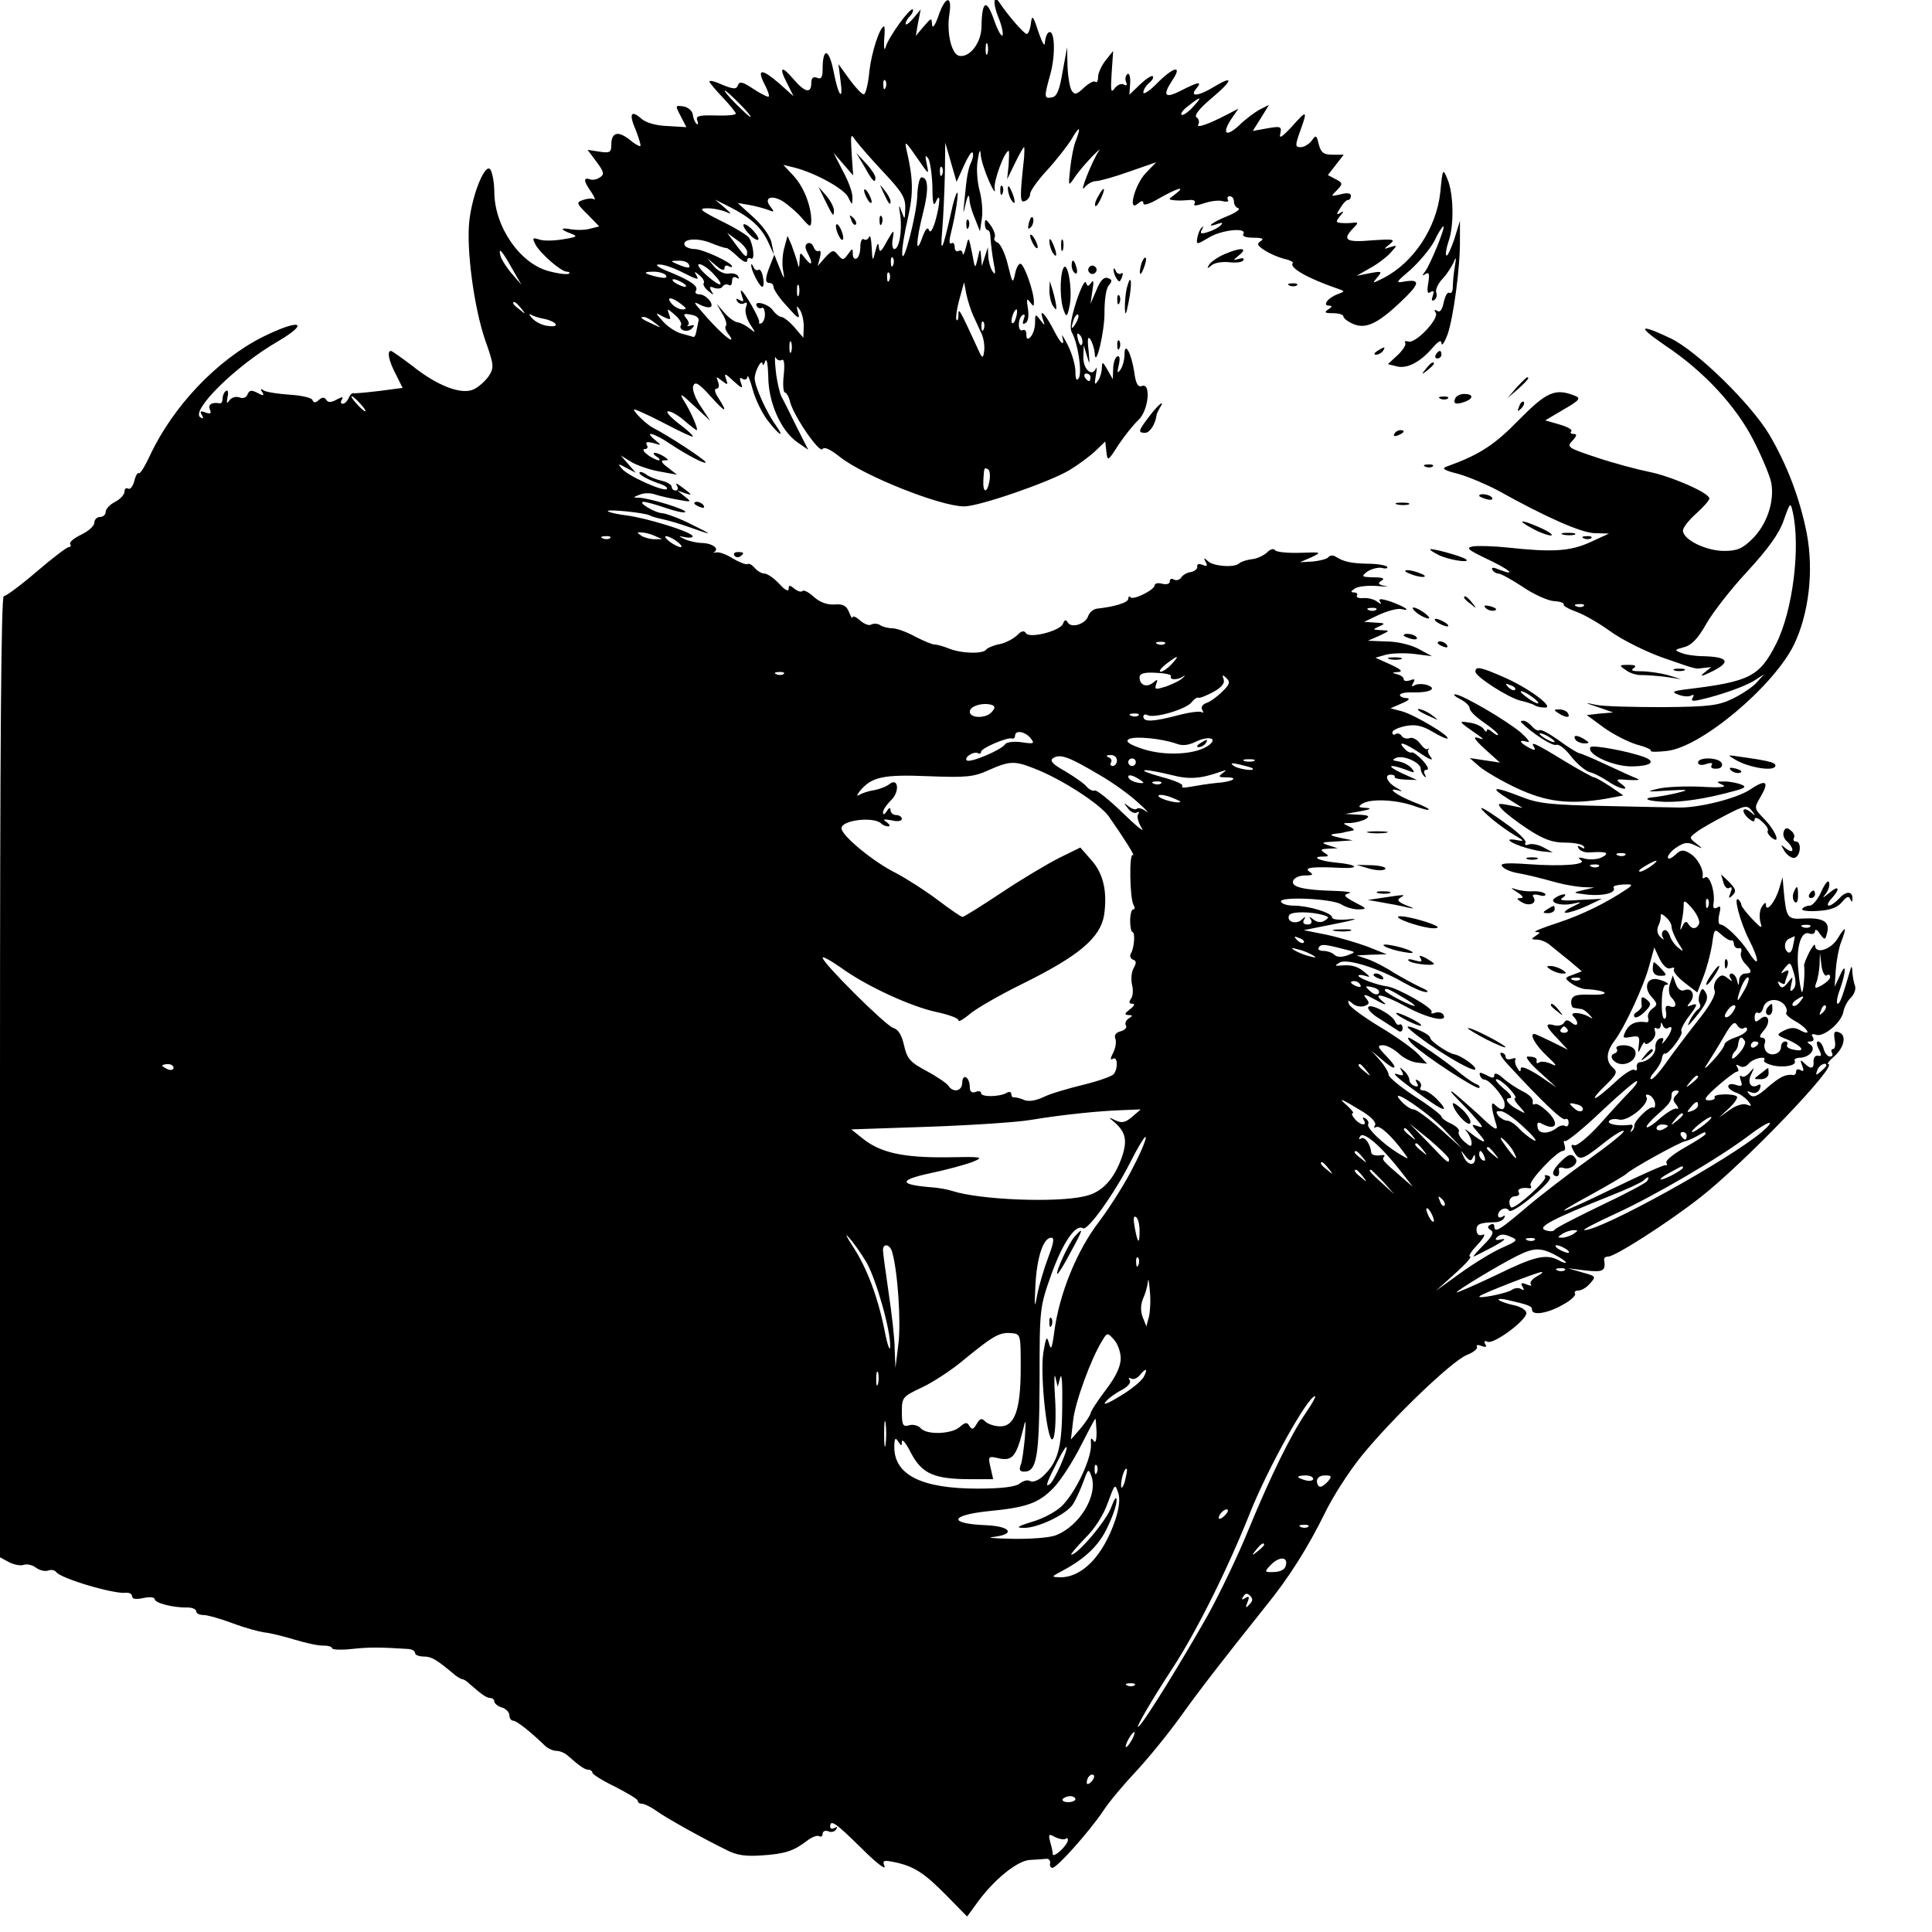 <?xml version="1.0" standalone="no"?>
<!DOCTYPE svg PUBLIC "-//W3C//DTD SVG 20010904//EN"
 "http://www.w3.org/TR/2001/REC-SVG-20010904/DTD/svg10.dtd">
<svg version="1.0" xmlns="http://www.w3.org/2000/svg"
 width="512pt" height="512pt" viewBox="0 0 512 512"
 preserveAspectRatio="xMidYMid meet">

<g transform="translate(0,512) scale(0.1,-0.1)"
fill="#000000" stroke="none">
<path d="M2487 5078 c-9 -26 -16 -35 -17 -23 -1 19 -2 18 -22 -5 l-21 -25 6
35 7 35 -20 -24 c-11 -13 -20 -19 -20 -14 0 5 5 14 12 21 6 6 9 14 7 17 -7 6
-65 -74 -72 -100 -3 -11 -5 -3 -4 18 2 20 2 37 0 37 -11 0 -33 -67 -39 -118
-3 -34 -10 -62 -15 -62 -5 0 -22 18 -38 40 l-29 40 5 -40 c9 -62 -5 -47 -18
21 -12 61 -29 65 -29 5 0 -21 -4 -27 -15 -22 -10 4 -15 -1 -15 -14 0 -29 -17
-25 -47 10 -32 38 -40 33 -17 -11 l17 -34 -37 33 c-46 40 -61 41 -41 1 9 -17
15 -33 12 -35 -2 -2 -20 7 -40 20 -28 19 -37 21 -41 11 -4 -12 -11 -12 -41 0
-19 9 -35 13 -35 9 0 -3 16 -22 35 -42 19 -20 35 -40 35 -43 0 -4 -24 -6 -54
-5 -44 1 -53 -1 -48 -14 3 -8 2 -12 -2 -8 -4 3 -9 14 -10 25 -2 10 -13 19 -25
21 -22 3 -22 3 -7 -26 l15 -29 -50 3 c-31 1 -58 9 -70 20 -27 24 -33 12 -14
-31 8 -21 14 -40 12 -42 -2 -2 -16 6 -30 18 -30 23 -47 18 -47 -15 0 -20 -4
-22 -31 -18 l-32 5 24 -32 c20 -27 21 -33 9 -41 -8 -6 -21 -8 -27 -5 -18 6
-16 -6 4 -34 9 -14 12 -22 7 -19 -5 3 -18 2 -29 -2 -18 -6 -18 -9 12 -38 l31
-32 -24 -6 c-13 -4 -36 -4 -49 -2 -31 6 -32 0 -2 -11 19 -7 17 -9 -20 -15 -23
-4 -52 -5 -63 -1 -19 6 -20 5 -11 -13 13 -24 68 -72 83 -72 6 0 9 -2 6 -5 -3
-3 -26 -1 -52 6 -77 19 -145 117 -146 209 0 25 -5 52 -10 60 -13 21 -47 -60
-56 -133 -9 -75 12 -232 42 -319 23 -65 24 -72 9 -95 -9 -13 -27 -29 -40 -35
-33 -15 -97 10 -163 63 -28 21 -53 39 -56 39 -11 0 -6 -26 13 -62 l18 -36 -61
-8 c-34 -4 -65 -7 -69 -6 -4 1 -10 -5 -13 -13 -4 -8 -10 -15 -16 -15 -5 0 -6
5 -2 11 5 8 1 8 -14 0 -14 -8 -23 -8 -27 -1 -5 8 -11 8 -20 0 -9 -8 -14 -8
-17 0 -2 6 -29 12 -60 14 -31 2 -62 7 -69 11 -8 6 -10 4 -4 -4 6 -10 3 -11
-13 -2 -16 8 -21 7 -26 -4 -3 -9 -12 -12 -22 -8 -9 3 -20 0 -26 -8 -7 -10 -8
-8 -5 9 3 12 1 20 -4 16 -5 -3 -9 -12 -9 -20 0 -8 -3 -13 -7 -13 -22 4 -32 -3
-27 -16 5 -11 2 -13 -12 -8 -13 5 -15 3 -9 -7 5 -9 4 -11 -4 -6 -27 17 94 137
205 201 88 52 59 61 -40 12 -121 -61 -238 -184 -299 -315 -13 -28 -26 -49 -29
-46 -3 3 -9 -7 -12 -21 -4 -14 -11 -23 -16 -20 -6 3 -10 0 -10 -8 0 -7 -11
-20 -25 -27 -14 -7 -25 -19 -25 -27 0 -7 -7 -13 -15 -13 -8 0 -15 -7 -15 -15
0 -9 -16 -23 -35 -32 -19 -9 -32 -20 -29 -25 3 -4 1 -8 -4 -8 -5 0 -43 -29
-85 -65 -42 -36 -81 -65 -87 -65 -7 0 -10 -403 -10 -1273 l0 -1274 24 -13 c14
-7 31 -10 39 -7 8 3 23 0 33 -8 10 -7 24 -10 32 -7 8 3 17 1 21 -4 11 -17 153
-59 184 -55 9 1 17 -3 17 -9 0 -8 10 -9 30 -5 17 4 30 2 30 -3 0 -10 49 -23
87 -22 13 0 23 -5 23 -10 0 -6 9 -10 20 -10 10 0 45 -10 77 -22 32 -12 69 -22
83 -24 14 -1 50 -10 80 -19 30 -9 65 -17 78 -16 12 0 22 -3 22 -7 0 -4 24 -5
52 -2 46 5 73 5 151 0 9 -1 17 -5 17 -11 0 -5 11 -9 23 -9 21 0 34 -8 84 -50
7 -5 15 -10 18 -10 4 0 13 -6 20 -13 33 -29 45 -37 55 -37 5 0 10 -4 10 -9 0
-5 9 -13 20 -16 11 -3 20 -13 20 -21 0 -8 5 -14 10 -14 9 0 47 -30 86 -68 7
-6 20 -12 29 -12 9 0 23 -6 30 -13 33 -29 45 -37 55 -37 5 0 10 -4 10 -8 0 -4
27 -21 60 -37 33 -17 60 -33 60 -37 0 -5 5 -8 11 -8 6 0 23 -8 37 -18 29 -21
125 -74 186 -104 28 -15 53 -18 95 -15 62 4 85 12 120 39 13 10 27 15 32 12 5
-3 9 0 9 6 0 7 7 10 15 7 8 -4 17 -1 21 5 4 7 3 8 -4 4 -7 -4 -12 -2 -12 3 0
21 15 10 83 -57 37 -37 65 -59 61 -48 -6 16 -3 17 27 11 52 -11 79 -29 138
-89 l54 -55 27 37 c44 61 107 112 140 113 17 1 36 2 43 3 6 1 11 -5 10 -11 -2
-7 1 -13 6 -13 12 0 96 94 134 150 16 25 56 72 87 105 31 33 84 98 118 145 56
78 105 141 226 293 62 76 112 156 157 247 20 42 63 109 96 150 80 99 240 253
280 269 18 7 30 17 27 22 -3 5 3 6 12 2 12 -4 15 -3 10 5 -4 7 -2 10 7 6 17
-6 102 57 102 76 0 8 -14 17 -33 21 -18 4 -36 10 -40 14 -4 3 7 4 23 0 56 -13
65 -16 65 -26 0 -16 41 -10 81 13 21 11 36 25 33 30 -3 4 1 8 9 8 8 0 22 8 31
19 16 18 16 19 -21 29 l-38 11 48 -6 c46 -5 53 -1 48 29 0 5 4 8 11 8 18 0
156 88 243 156 117 91 369 354 340 354 -4 0 2 8 13 18 29 24 37 58 16 66 -13
5 -15 1 -12 -19 3 -14 1 -25 -4 -25 -5 0 -6 -5 -3 -10 3 -5 1 -10 -5 -10 -7 0
-14 9 -17 20 -3 11 -9 20 -15 20 -5 0 -4 -9 2 -20 8 -16 8 -20 -2 -18 -7 2
-12 -5 -12 -14 2 -21 -7 -23 -25 -5 -10 10 -11 8 -5 -7 5 -13 4 -17 -4 -12 -7
4 -12 2 -12 -3 0 -6 -3 -10 -7 -10 -21 3 -35 -4 -68 -32 -28 -25 -39 -29 -48
-20 -9 10 -8 11 4 6 10 -4 19 0 23 10 3 9 2 13 -4 10 -19 -12 -31 5 -19 28 9
20 9 20 -4 5 -8 -10 -18 -14 -22 -10 -5 4 -5 -1 -2 -11 6 -15 3 -17 -13 -12
-11 4 -20 2 -20 -4 0 -5 9 -12 19 -16 11 -3 25 -13 33 -22 11 -14 11 -16 -4
-10 -10 3 -29 -3 -45 -15 l-28 -20 27 25 c15 14 24 28 21 31 -9 9 -65 7 -59
-2 2 -4 -4 -8 -15 -8 -16 0 -11 8 23 38 24 21 47 38 51 38 5 0 5 5 1 12 -5 7
-3 8 6 3 8 -5 17 -2 24 6 11 14 50 23 41 9 -3 -4 9 -10 25 -14 31 -6 63 1 56
13 -3 4 5 8 16 8 26 2 42 25 25 35 -9 6 -9 8 1 8 8 0 10 5 6 12 -5 7 -2 9 8 6
20 -8 67 31 73 60 2 12 11 30 20 38 9 9 14 23 11 31 -3 8 -6 24 -7 36 0 12 -2
18 -4 12 -23 -79 -29 -95 -35 -95 -4 0 -2 17 6 38 17 48 17 76 0 37 l-14 -30
3 45 c2 25 8 58 14 73 16 42 13 46 -9 10 -18 -30 -60 -43 -60 -18 0 5 -7 -3
-15 -18 -8 -16 -14 -31 -14 -35 3 -20 -2 -75 -6 -71 -2 3 -7 28 -9 57 -7 61 7
107 29 98 8 -3 15 0 15 6 0 7 6 4 13 -7 13 -17 14 -17 19 3 8 29 -10 40 -60
38 -46 -3 -48 0 -55 74 l-3 35 -9 -30 c-10 -35 -35 -65 -35 -43 0 8 -4 6 -11
-5 -6 -9 -7 -27 -4 -40 6 -19 4 -19 -22 8 -15 16 -28 33 -28 36 0 4 -3 10 -7
14 -16 16 3 -58 27 -105 29 -57 28 -79 -1 -33 -22 34 -62 73 -75 73 -5 0 -6
12 -3 26 5 20 4 25 -5 19 -9 -5 -12 -1 -10 11 5 29 -10 76 -22 69 -5 -4 -8 -3
-7 2 4 17 -13 49 -33 61 -18 11 -24 11 -40 -4 -11 -10 -19 -12 -19 -6 0 6 11
19 24 27 20 13 29 14 48 5 22 -11 22 -10 4 4 -20 16 -20 16 0 31 10 8 45 28
76 44 52 27 58 28 70 13 12 -15 11 -16 -4 -3 -22 16 -24 -1 -3 -19 10 -8 15
-9 15 -1 0 6 9 4 19 -6 11 -9 18 -20 16 -24 -3 -4 2 -12 9 -18 27 -22 12 17
-18 48 -28 29 -28 29 -10 60 24 41 14 47 -29 18 -35 -23 -134 -48 -187 -47
-14 0 -101 2 -195 4 -145 3 -178 6 -225 25 -72 28 -84 26 -35 -5 l40 -25 -35
7 c-31 6 -33 5 -21 -9 7 -9 38 -33 68 -53 43 -28 66 -37 100 -37 24 0 46 -4
50 -10 4 -6 1 -7 -7 -2 -9 5 -11 4 -6 -4 5 -7 18 -11 29 -10 43 3 54 -1 34
-12 -10 -6 -30 -8 -45 -5 -18 5 -22 4 -13 -3 19 -12 -46 -18 -141 -11 -57 4
-74 2 -67 -6 5 -7 22 -14 37 -17 33 -6 57 -12 108 -26 22 -6 53 -11 69 -12
l30 -1 -30 -7 c-29 -7 -28 -7 13 -12 41 -4 77 5 68 19 -2 4 9 7 25 8 26 1 27
0 12 -11 -56 -38 -122 -70 -186 -91 -40 -13 -65 -23 -57 -24 13 0 13 -1 0 -10
-13 -8 -12 -10 2 -10 10 0 26 -6 35 -14 10 -8 33 -27 52 -42 l33 -28 -23 -9
c-23 -8 -24 -9 -5 -23 11 -8 27 -14 35 -15 61 -3 75 -17 15 -15 -37 1 -47 -2
-50 -16 -1 -10 2 -19 7 -19 5 -1 13 -2 19 -3 5 0 15 -7 22 -15 11 -12 10 -12
-2 -5 -22 12 -53 13 -40 0 15 -15 12 -30 -4 -17 -11 9 -16 9 -21 1 -4 -7 -16
-10 -26 -7 -26 7 -24 -2 9 -36 l27 -29 -42 21 c-23 11 -44 21 -47 21 -14 0 4
-31 34 -59 25 -23 28 -29 12 -21 -12 6 -27 8 -32 5 -6 -4 -9 -3 -8 2 3 9 -5
13 -24 13 -7 0 7 -19 32 -41 l45 -41 -47 32 c-30 19 -48 26 -48 18 0 -10 -3
-9 -9 2 -6 8 -7 18 -5 22 3 4 -2 5 -10 2 -9 -3 -16 -1 -16 5 0 6 -5 11 -12 11
-6 0 2 -14 18 -31 92 -100 145 -150 152 -145 5 3 9 -1 9 -9 0 -8 -4 -12 -9 -9
-5 3 -14 1 -21 -4 -22 -18 -50 -18 -52 0 -3 14 1 16 13 9 35 -18 45 0 16 30
-15 15 -31 26 -36 23 -5 -3 -7 0 -6 7 2 7 -10 19 -27 27 -16 8 -40 24 -52 35
-13 12 -23 15 -23 8 0 -9 -5 -9 -21 0 -16 8 -20 8 -17 -1 2 -6 7 -11 11 -11
12 2 51 -43 54 -61 3 -21 -8 -23 -25 -6 -12 12 -11 -7 4 -55 4 -16 -9 -8 -47
29 -30 27 -61 54 -69 60 -9 5 -4 -2 10 -16 14 -14 37 -38 50 -53 22 -25 22
-27 5 -21 -17 6 -17 4 5 -21 25 -28 13 -26 -25 4 -13 10 -16 11 -7 1 6 -8 12
-21 12 -29 0 -11 -4 -10 -20 4 -11 10 -17 22 -14 26 3 5 -6 14 -20 21 -14 6
-26 15 -26 19 0 4 -31 28 -70 53 -38 25 -70 51 -70 58 0 6 -10 23 -22 37 l-23
26 26 -22 c37 -33 48 -28 14 7 -25 26 -26 30 -10 30 10 0 29 -10 42 -22 12
-12 35 -23 49 -24 l26 -3 -23 25 c-13 14 -59 47 -101 72 -43 26 -80 53 -83 61
-4 11 -3 12 10 1 8 -7 22 -9 31 -6 14 5 14 9 3 22 -9 11 0 9 27 -6 21 -12 31
-15 22 -7 -35 28 -6 24 55 -9 60 -33 115 -45 102 -23 -4 6 -14 8 -22 5 -8 -3
-12 -2 -9 2 6 10 -90 64 -118 68 -26 3 -76 22 -76 28 0 3 8 3 18 0 14 -5 14
-3 -2 10 -19 16 -36 20 -66 17 -13 -1 -13 0 0 8 19 12 104 -15 170 -53 25 -14
52 -26 60 -25 8 0 1 6 -16 13 -17 8 -48 25 -70 38 -21 14 -52 30 -69 36 l-30
10 40 2 40 1 -50 20 c-27 10 -77 25 -110 32 l-60 12 85 17 c47 9 64 15 38 12
-29 -3 -48 -1 -48 5 0 12 -63 31 -102 31 -15 0 -30 4 -33 10 -9 15 136 9 160
-7 11 -7 31 -13 45 -13 24 1 23 2 -10 19 -29 16 -31 19 -15 24 11 2 -5 5 -36
6 -82 2 -119 10 -112 27 3 8 17 14 32 14 20 0 23 2 11 10 -16 11 9 14 85 10
52 -2 41 9 -14 14 -44 4 -69 16 -35 16 16 0 17 2 4 10 -12 8 -10 10 10 11 l25
1 -25 8 c-21 7 -18 8 20 10 l45 3 -35 7 c-22 5 -28 8 -15 10 11 1 25 3 30 5 6
1 15 3 20 4 6 1 1 6 -10 11 -18 8 -18 9 5 9 14 1 32 6 40 11 11 7 7 10 -20 11
l-35 2 40 7 c27 5 32 8 15 9 -20 1 -22 3 -10 11 22 14 88 11 135 -5 55 -20 56
-11 0 10 -45 18 -74 40 -38 30 11 -4 9 -1 -4 6 -26 14 -37 36 -17 36 7 0 12
-3 10 -6 -2 -3 10 -6 27 -7 l32 -1 -40 18 c-43 20 -35 26 11 9 23 -9 25 -9 15
4 -7 8 -22 16 -34 18 -18 3 -19 4 -6 10 19 7 64 -13 64 -29 0 -6 4 -15 9 -20
5 -5 6 -3 2 5 -4 7 -2 12 5 12 7 0 2 11 -11 25 -12 13 -26 23 -29 21 -3 -2
-12 2 -19 10 -21 22 0 16 43 -13 22 -15 34 -20 28 -11 -7 8 -11 18 -8 21 3 4
2 5 -2 2 -3 -3 -12 4 -20 15 -7 10 -20 17 -27 14 -8 -3 -17 0 -21 5 -3 6 -11
9 -16 6 -5 -4 -9 -2 -9 4 0 6 16 13 35 17 26 5 44 1 71 -15 20 -12 38 -20 40
-18 7 7 -90 64 -121 72 l-30 8 30 13 c19 8 23 13 13 14 -10 0 -18 4 -18 8 0 5
16 8 35 7 44 -1 66 10 36 20 -11 3 -26 3 -32 -1 -8 -5 -9 -3 -4 6 6 10 4 12
-8 7 -10 -3 -17 -2 -17 3 0 5 -8 11 -17 13 -15 4 -15 5 2 6 14 1 8 7 -20 20
l-40 18 28 8 c16 4 49 5 75 2 l47 -6 -35 19 c-20 11 -57 20 -85 20 l-50 2 30
13 c29 14 30 14 5 15 -23 1 -23 2 -5 10 17 7 16 9 -10 10 l-30 2 40 19 c22 10
48 17 58 15 30 -7 10 6 -28 20 -25 8 -33 8 -28 0 5 -8 3 -8 -8 0 -8 6 -24 10
-36 9 -12 -1 -20 2 -17 7 3 4 -1 8 -8 8 -9 0 -9 3 2 10 8 6 35 9 60 7 25 -2
34 -2 21 0 -19 4 -21 7 -10 14 10 6 4 9 -21 9 -32 1 -33 2 -17 15 11 7 28 12
39 10 11 -3 17 -1 14 3 -4 4 -26 8 -49 8 -46 1 -65 5 -86 18 -7 5 -16 5 -20 0
-3 -5 -22 -10 -41 -12 l-35 -2 30 13 c29 14 28 14 -30 12 -33 -1 -63 2 -66 7
-3 5 -13 3 -21 -6 -9 -8 -27 -17 -41 -18 -15 -2 -29 -7 -33 -11 -12 -12 -69
-8 -83 6 -11 10 -12 9 -6 -2 6 -11 4 -13 -8 -8 -10 4 -16 2 -14 -5 1 -5 -7
-12 -17 -14 -10 -1 -22 -8 -26 -15 -4 -6 -13 -8 -19 -5 -6 4 -11 2 -11 -5 0
-6 -8 -9 -20 -6 -11 3 -20 1 -20 -4 0 -12 -56 -40 -64 -32 -3 4 -6 2 -6 -4 0
-10 -37 -21 -83 -26 -9 -1 -19 -9 -23 -19 -6 -21 -44 -34 -54 -18 -5 9 -9 8
-13 -3 -7 -19 -89 -40 -98 -25 -5 8 -13 6 -24 -6 -10 -9 -30 -20 -46 -23 -16
-3 -32 -10 -35 -14 -8 -13 -68 -11 -101 3 -15 6 -31 10 -36 10 -4 -1 -26 8
-50 20 -23 13 -51 23 -62 23 -11 0 -26 4 -32 8 -7 5 -18 5 -24 2 -5 -4 -19 1
-30 11 -10 9 -19 13 -20 8 0 -5 -4 1 -9 14 -7 17 -16 22 -39 20 -20 -1 -38 6
-54 20 -13 12 -26 19 -30 16 -4 -4 -13 -1 -22 6 -12 10 -15 10 -15 -1 0 -8
-11 -2 -25 14 -14 15 -32 27 -39 27 -8 0 -19 7 -26 15 -7 8 -15 13 -19 10 -4
-2 -22 5 -39 15 -17 11 -37 18 -44 16 -7 -1 -10 -1 -5 1 14 9 -5 23 -31 24
-15 0 -36 5 -47 10 -19 9 -18 9 3 5 12 -2 20 0 17 4 -7 12 -121 47 -174 54
-24 3 -47 8 -50 11 -6 7 100 -4 111 -11 5 -3 20 -7 34 -10 14 -3 42 -11 62
-18 73 -26 76 -26 17 3 -33 17 -69 30 -80 31 -20 1 -68 30 -49 30 6 0 32 -7
58 -16 26 -9 49 -14 52 -11 6 6 -94 37 -123 38 -16 0 -16 1 2 8 11 5 29 5 40
1 11 -4 38 -10 60 -14 38 -7 39 -7 20 8 l-20 16 20 -7 c21 -7 21 -5 -9 17 -13
10 -17 10 -12 3 4 -7 2 -13 -3 -13 -6 0 -11 4 -11 10 0 5 -12 13 -27 16 -16 4
-34 11 -41 17 -7 5 -15 8 -17 5 -5 -5 25 -21 59 -32 10 -4 16 -9 13 -12 -8 -8
-104 35 -119 54 -12 14 -10 14 12 2 l25 -13 -20 23 -20 23 26 -16 c14 -9 47
-21 74 -26 l49 -9 -24 19 c-17 12 -20 19 -10 19 13 0 13 1 0 10 -8 5 -19 10
-25 10 -5 0 -3 -5 5 -10 8 -5 11 -10 5 -10 -5 1 -19 7 -29 15 -11 8 -14 15 -7
15 7 0 9 5 5 11 -4 8 1 9 17 5 23 -7 23 -7 5 8 -32 26 -2 18 38 -9 45 -30 96
-57 96 -50 0 6 -101 72 -139 91 -16 8 -51 41 -51 49 0 2 35 -13 77 -35 42 -22
78 -39 79 -37 2 2 -15 18 -38 35 -23 18 -35 32 -27 32 8 0 27 -11 43 -25 16
-14 31 -25 32 -25 6 0 -15 49 -33 77 -14 23 -9 21 26 -12 l43 -40 -25 38 c-15
22 -23 45 -20 54 5 13 14 8 45 -26 40 -45 49 -48 22 -6 -10 15 -12 25 -5 25 6
0 8 8 4 18 -6 15 -5 15 10 3 16 -12 17 -12 11 5 -6 16 -2 15 20 -6 22 -20 26
-21 20 -6 -5 14 -4 17 4 12 7 -4 12 -1 13 6 0 7 7 -9 14 -35 7 -26 25 -63 40
-82 29 -38 47 -49 21 -12 -25 34 -56 104 -56 124 0 19 19 55 21 38 0 -5 4 -2
7 8 4 9 7 -8 8 -40 0 -69 33 -144 77 -175 l29 -20 -32 63 c-17 35 -35 71 -40
80 -4 9 -11 38 -14 65 -3 27 -3 43 0 36 3 -6 10 -9 16 -6 6 4 8 -11 5 -40 -3
-25 -1 -46 3 -46 4 0 11 -12 14 -26 10 -37 78 -137 86 -124 4 7 21 -1 46 -21
63 -50 266 -131 329 -131 40 0 225 64 279 96 23 14 53 36 68 50 l27 26 3 -27
c3 -26 4 -26 32 18 16 24 40 54 53 66 27 25 34 100 9 90 -10 -4 -16 6 -20 36
-8 53 -26 84 -26 47 0 -14 -5 -32 -11 -40 -8 -11 -9 -8 -4 13 4 19 2 26 -5 22
-5 -3 -10 -18 -10 -33 l-1 -27 -14 25 c-13 22 -14 23 -15 5 0 -11 -5 -27 -11
-35 -8 -12 -9 -8 -5 15 3 17 3 25 0 18 -10 -23 -34 -1 -33 31 l1 31 9 -30 c7
-24 7 -21 4 15 -4 32 -2 41 5 30 5 -8 10 -24 11 -35 2 -47 27 58 26 108 0 31
4 62 11 70 10 12 10 16 -2 20 -10 4 -20 -6 -30 -31 l-16 -37 5 35 c4 23 3 30
-3 21 -8 -11 -10 -11 -14 0 -3 8 -14 -15 -26 -51 -14 -45 -18 -70 -11 -82 16
-29 27 -105 18 -120 -6 -9 -9 -3 -9 17 0 17 -9 48 -20 70 -11 22 -18 32 -15
23 8 -30 -4 -20 -25 22 -21 40 -37 55 -26 23 6 -17 5 -17 -8 0 -12 16 -13 15
-13 -9 0 -14 -6 -31 -12 -37 -8 -8 -11 -6 -11 7 0 9 -4 14 -10 11 -5 -3 -10 3
-10 14 0 11 4 23 10 26 6 4 7 -1 3 -11 -4 -12 -3 -15 5 -10 7 4 9 20 6 39 -4
24 -3 28 5 17 10 -13 11 -13 11 0 0 27 -25 97 -35 101 -5 1 -12 -10 -15 -27
-6 -27 -7 -25 -19 24 -7 30 -20 56 -27 59 -8 3 -11 9 -8 14 3 5 -2 19 -10 31
-13 18 -16 19 -16 5 0 -9 3 -17 8 -17 4 0 7 -10 7 -22 1 -13 4 -41 8 -63 6
-28 5 -36 -2 -25 -6 8 -11 26 -12 40 l-1 25 -8 -25 -8 -25 -2 25 c-2 23 -3 23
-9 -5 -7 -29 -7 -29 -15 15 -9 44 -9 44 -16 15 -4 -16 -8 -24 -9 -17 0 7 -5
10 -11 7 -5 -3 -10 1 -10 10 0 9 -4 14 -9 10 -6 -3 -6 8 -1 27 13 52 22 114
16 107 -3 -3 -10 -26 -15 -50 -23 -103 -30 -117 -24 -49 3 36 6 103 7 148 l1
84 15 -52 15 -52 19 42 c10 22 20 39 23 36 3 -3 2 -13 -2 -23 -10 -21 -13 -40
-19 -103 -4 -40 -4 -41 3 -10 5 22 9 27 10 14 0 -12 7 -36 15 -54 l13 -33 5
34 c3 19 0 52 -6 74 -6 22 -9 58 -5 80 4 27 7 32 8 15 1 -14 11 -45 22 -70 11
-25 18 -34 15 -21 -4 19 26 101 37 101 2 0 1 -17 0 -37 l-4 -38 21 43 c11 23
22 42 24 42 1 0 1 -12 0 -27 -12 -109 -11 -121 2 -116 8 3 14 12 14 19 0 8 20
36 44 62 24 26 53 63 65 82 22 38 27 36 12 -3 -6 -14 -12 -47 -15 -74 -5 -48
-5 -48 12 -23 9 14 30 38 46 55 16 16 24 23 18 15 -17 -25 -54 -117 -38 -97 7
9 21 17 30 17 9 0 49 11 88 25 l72 25 -28 -29 c-29 -31 -48 -104 -21 -81 11 9
15 9 15 1 0 -7 18 -1 43 14 48 27 72 34 41 10 -19 -14 -19 -14 1 -16 11 -1 28
0 39 1 10 1 15 -3 12 -9 -5 -7 3 -7 24 0 17 6 39 9 50 6 11 -3 18 -1 14 4 -3
5 0 9 5 9 6 0 11 -6 11 -14 0 -8 5 -16 12 -18 6 -2 -7 -12 -30 -21 -40 -16
-61 -33 -24 -20 11 4 14 3 7 -4 -5 -6 -21 -14 -34 -18 -18 -6 -22 -4 -16 6 5
8 4 11 0 6 -5 -4 -10 -16 -12 -27 -3 -19 -2 -19 30 0 33 21 103 28 92 10 -4
-6 7 -10 27 -10 23 0 29 -3 19 -9 -11 -7 -9 -12 10 -24 13 -9 37 -19 52 -23
15 -3 26 -9 23 -11 -11 -12 40 -41 119 -68 20 -7 20 -7 -1 -15 -26 -10 -40
-30 -22 -30 9 0 9 -3 -2 -10 -12 -8 -9 -10 13 -10 15 0 27 -4 27 -8 0 -5 11
-14 25 -20 33 -15 65 -1 127 58 51 48 54 61 10 54 -25 -5 -23 -2 16 31 23 21
52 55 63 76 10 21 21 39 24 39 7 0 -35 -102 -48 -119 -9 -12 -9 -13 1 -7 9 6
11 0 7 -24 -4 -23 -2 -30 6 -24 9 5 10 2 6 -10 -4 -11 -3 -15 4 -11 6 4 8 13
5 20 -2 7 4 22 15 34 11 11 24 31 30 43 8 20 9 18 4 -11 -3 -18 -5 -42 -5 -53
0 -10 -4 -17 -9 -14 -5 3 -11 -8 -15 -25 -4 -20 -10 -28 -17 -23 -8 5 -9 3 -4
-5 9 -16 -54 -83 -73 -76 -7 2 -11 1 -8 -4 3 -4 -6 -19 -20 -32 l-26 -24 24
-6 c27 -7 63 12 95 50 16 18 23 21 23 11 1 -8 8 2 16 23 16 46 34 181 33 252
l0 50 -15 -49 c-9 -26 -18 -46 -21 -43 -3 3 0 20 6 38 15 42 13 127 -3 164
-12 30 -13 29 -19 -34 -10 -95 -71 -187 -151 -228 -30 -15 -30 -15 -16 2 14
16 12 17 -20 11 l-35 -7 35 20 c19 10 44 29 54 40 20 22 20 22 0 16 -18 -6
-18 -6 -1 8 16 13 11 14 -48 10 -68 -6 -79 1 -49 32 13 13 14 16 3 15 -8 -1
-22 -2 -33 -1 -16 1 -17 3 -5 18 11 13 11 15 1 9 -11 -7 -11 -4 0 13 7 12 16
21 20 21 5 0 8 5 8 11 0 7 -10 9 -27 4 -27 -6 -27 -6 -10 11 16 17 16 19 -3
29 l-21 11 21 27 21 27 -29 0 c-24 0 -31 5 -37 27 -6 26 -8 26 -19 10 -7 -9
-20 -17 -29 -17 -15 0 -15 4 -2 41 21 58 19 59 -21 14 -27 -29 -35 -34 -31
-19 4 19 1 20 -34 14 l-39 -7 22 35 21 34 -24 -12 c-13 -7 -39 -26 -56 -43
-36 -33 -46 -20 -17 22 l16 23 -31 -16 c-52 -27 -83 -37 -75 -25 3 6 1 14 -5
18 -7 5 7 23 39 50 57 48 61 63 9 32 -42 -26 -68 -29 -49 -6 17 20 7 19 -40
-5 -43 -22 -50 -14 -24 26 28 41 7 39 -36 -3 -22 -23 -40 -35 -40 -28 0 7 7
18 15 25 9 7 13 15 10 18 -3 3 -18 -7 -34 -22 l-28 -27 2 30 c1 17 -2 28 -7
25 -5 -4 -7 -13 -4 -21 4 -9 2 -11 -6 -7 -6 4 -17 -1 -24 -10 -10 -14 -11 -7
-8 41 l4 58 -20 -25 c-11 -14 -20 -34 -20 -44 0 -11 -3 -16 -7 -13 -3 4 -17
-3 -30 -15 -20 -19 -25 -20 -33 -8 -5 8 -10 38 -11 65 l-1 50 -12 -65 c-8 -48
-15 -66 -28 -68 -21 -4 -22 -1 -4 63 14 53 11 119 -5 109 -5 -3 -9 -15 -10
-27 0 -13 -7 0 -17 28 -14 44 -17 47 -20 23 -2 -16 -7 -28 -11 -28 -7 0 -48
47 -73 84 -15 23 -17 -3 -3 -38 9 -21 14 -43 12 -49 -2 -7 -13 12 -23 41 -20
57 -32 50 -33 -20 -1 -42 -31 -81 -59 -76 -20 4 -34 60 -26 111 8 51 -11 48
-29 -5z m130 -100 c-3 -7 -5 -2 -5 12 0 14 2 19 5 13 2 -7 2 -19 0 -25z m-270
-90 c-3 -8 -6 -5 -6 6 -1 11 2 17 5 13 3 -3 4 -12 1 -19z m-387 -43 c19 -19
32 -35 29 -35 -3 0 -20 16 -39 35 -19 19 -32 35 -29 35 3 0 20 -16 39 -35z
m1200 -10 c-13 -14 -26 -22 -29 -19 -3 3 5 14 19 24 34 27 38 25 10 -5z m-818
-172 c48 -51 58 -67 57 -95 -1 -31 -1 -32 -10 -8 -7 20 -8 18 -3 -12 5 -40 -3
-88 -16 -88 -5 0 -7 12 -4 28 4 25 3 25 -16 -8 -15 -28 -19 -31 -21 -15 -1 14
-4 11 -9 -10 -7 -29 -8 -29 -10 10 -1 22 -4 34 -7 27 -2 -6 -9 -10 -14 -6 -5
3 -9 -6 -9 -20 0 -14 -4 -28 -10 -31 -5 -3 -10 2 -10 11 0 17 -1 17 -13 0 -12
-16 -14 -16 -26 -2 -12 15 -15 14 -34 -6 l-20 -23 6 23 c3 12 2 20 -3 17 -4
-3 -11 2 -14 11 -3 8 -10 12 -16 9 -7 -4 -7 -12 0 -25 15 -28 12 -38 -5 -16
-15 19 -15 19 -16 -5 -1 -20 -2 -21 -6 -4 -3 11 -10 31 -15 45 l-11 25 -8 -30
c-5 -16 -7 -43 -4 -60 5 -28 4 -28 -9 5 l-14 35 -11 -28 c-14 -35 -14 -47 -1
-47 6 0 10 -5 10 -11 0 -6 16 -30 36 -51 29 -33 35 -36 29 -17 -5 19 -4 21 4
9 6 -8 11 -28 11 -45 l-1 -30 -24 28 c-13 15 -29 27 -34 27 -5 0 -16 8 -23 18
-13 18 -53 27 -42 10 3 -5 9 -6 13 -4 4 3 7 -4 8 -14 1 -11 -3 -22 -8 -26 -5
-3 -9 -2 -7 3 2 8 -41 83 -48 83 -2 0 0 -7 3 -17 5 -12 3 -14 -7 -8 -9 5 -11
4 -6 -4 4 -6 12 -8 18 -5 8 5 9 1 5 -10 -4 -10 1 -29 10 -44 17 -26 17 -26 -1
-12 -10 8 -24 15 -32 16 -8 1 -24 13 -35 26 l-20 23 15 -26 c9 -14 13 -29 10
-32 -4 -4 -1 -13 6 -22 7 -8 10 -15 7 -15 -7 0 -42 33 -77 74 -23 26 -23 28
-4 18 12 -6 24 -8 28 -5 8 9 -14 33 -31 33 -8 0 -12 4 -9 9 8 12 -11 26 -69
50 -29 11 -41 20 -30 20 12 1 38 -8 60 -19 46 -23 49 -24 39 -7 -5 8 -3 8 9
-2 9 -7 15 -17 12 -21 -3 -4 3 -14 12 -21 14 -12 16 -12 8 0 -6 11 -4 13 8 8
9 -3 19 -2 22 4 4 5 11 7 16 4 5 -4 9 1 9 10 0 10 5 13 12 9 6 -4 8 -3 4 4 -3
6 -15 9 -25 7 -11 -2 -27 6 -38 18 l-18 22 23 -19 c13 -12 22 -14 22 -7 0 7 5
9 10 6 6 -3 10 -4 10 -1 0 10 -78 46 -99 46 -11 0 -22 4 -26 9 -10 18 33 22
69 7 20 -8 38 -14 40 -13 3 1 16 -9 30 -22 14 -14 26 -19 26 -12 0 7 5 9 10 6
11 -7 7 36 -5 55 -4 6 -36 26 -73 44 -58 29 -62 34 -37 34 17 0 39 -5 50 -10
15 -7 13 -4 -5 12 l-25 21 40 -20 c55 -28 83 -54 101 -93 l15 -33 -6 30 c-3
18 -23 46 -48 69 l-42 38 30 -5 c17 -3 39 -9 50 -13 17 -7 18 -6 7 8 -20 25 4
33 35 13 14 -10 37 -29 49 -44 21 -24 23 -24 24 -6 0 39 -20 90 -47 119 l-27
29 29 -7 c55 -14 132 -56 143 -79 10 -21 11 -22 11 -1 1 12 -10 43 -25 70
l-25 49 26 -30 26 -30 -4 57 c-3 54 -3 56 11 35 9 -12 42 -50 74 -84z m93 32
c27 -39 27 -39 21 -10 -5 22 -4 26 4 15 5 -8 10 -42 11 -75 0 -43 3 -54 9 -40
13 30 12 -3 -1 -50 -7 -24 -14 -34 -17 -25 -3 10 -10 3 -18 -20 -18 -50 -17
-10 2 65 16 63 14 95 -4 95 -5 0 -10 -21 -11 -47 -1 -50 -39 -195 -40 -155 -1
13 6 55 15 94 15 66 14 105 -3 178 -7 30 -4 27 32 -25z m62 -37 c-3 -8 -6 -5
-6 6 -1 11 2 17 5 13 3 -3 4 -12 1 -19z m-517 -205 c0 -19 -4 -16 -30 19 l-23
31 26 -19 c15 -10 27 -25 27 -31z m-621 -48 l23 -40 -25 29 c-14 16 -28 38
-31 49 -6 25 5 12 33 -38z m1008 13 c-3 -8 -6 -5 -6 6 -1 11 2 17 5 13 3 -3 4
-12 1 -19z m-542 2 c7 -12 -2 -12 -30 0 -19 8 -19 9 2 9 12 1 25 -3 28 -9z
m65 -25 c34 -36 21 -39 -18 -4 -18 16 -26 29 -19 29 7 0 24 -11 37 -25z m-125
-5 c4 -7 -3 -8 -22 -4 -38 9 -42 14 -10 14 14 0 29 -5 32 -10z m592 -12 c-3
-8 -6 -5 -6 6 -1 11 2 17 5 13 3 -3 4 -12 1 -19z m-547 -8 c8 -5 11 -10 5 -10
-5 0 -17 5 -25 10 -8 5 -10 10 -5 10 6 0 17 -5 25 -10z m307 -32 c-3 -7 -5 -2
-5 12 0 14 2 19 5 13 2 -7 2 -19 0 -25z m462 -54 c6 -13 16 -35 22 -48 6 -12
9 -34 7 -47 -3 -22 -5 -20 -21 16 -45 98 -47 100 -47 81 0 -11 -2 -17 -5 -14
-3 3 0 27 7 53 l13 47 6 -32 c4 -18 12 -43 18 -56z m-775 31 c16 -12 17 -15 4
-15 -8 0 -21 7 -28 15 -16 19 -1 19 24 0z m-423 -12 c13 -16 12 -17 -3 -4 -10
7 -18 15 -18 17 0 8 8 3 21 -13z m424 -44 c-9 -13 16 -22 28 -10 9 9 8 11 -3
8 -8 -2 -11 -2 -7 1 4 2 3 10 -4 18 -10 12 -7 14 12 10 14 -2 23 -9 20 -17 -2
-8 -4 -21 -6 -29 -1 -8 -5 -14 -8 -13 -4 2 -18 5 -31 9 -13 3 -35 17 -48 31
-23 26 -23 26 -1 14 20 -10 22 -9 16 6 -6 17 -5 16 15 -1 12 -10 19 -22 17
-27z m888 21 c-3 -12 -8 -19 -11 -16 -5 6 5 36 12 36 2 0 2 -9 -1 -20z m-1251
-5 c33 -7 44 -23 12 -19 -15 1 -34 10 -43 20 -9 9 -10 14 -4 10 7 -4 23 -9 35
-11z m1409 -12 c-12 -20 -14 -14 -5 12 4 9 9 14 11 11 3 -2 0 -13 -6 -23z
m-1115 1 c18 -14 18 -14 -6 -3 -31 14 -36 19 -24 19 6 0 19 -7 30 -16z m871
-16 c-3 -8 -6 -5 -6 6 -1 11 2 17 5 13 3 -3 4 -12 1 -19z m261 -39 c-3 -8 -7
-3 -11 10 -4 17 -3 21 5 13 5 -5 8 -16 6 -23z m-771 -21 c-3 -7 -5 -2 -5 12 0
14 2 19 5 13 2 -7 2 -19 0 -25z m793 -68 c0 -5 -2 -10 -4 -10 -3 0 -8 5 -11
10 -3 6 -1 10 4 10 6 0 11 -4 11 -10z m-1935 -70 c10 -11 16 -20 13 -20 -3 0
-13 9 -23 20 -10 11 -16 20 -13 20 3 0 13 -9 23 -20z m1667 -205 c-6 -34 -18
-32 -16 3 2 34 2 34 13 28 4 -3 6 -17 3 -31z m-887 -145 l20 -9 -20 0 c-11 0
-27 4 -35 9 -13 9 -13 10 0 9 8 0 24 -4 35 -9z m-118 -6 c-3 -3 -12 -4 -19 -1
-8 3 -5 6 6 6 11 1 17 -2 13 -5z m177 -9 c11 -8 15 -15 10 -15 -6 0 -19 7 -30
15 -10 8 -14 14 -9 14 6 0 19 -6 29 -14z m1853 -181 c-3 -3 -12 -4 -19 -1 -8
3 -5 6 6 6 11 1 17 -2 13 -5z m-560 -90 c-3 -3 -12 -4 -19 -1 -8 3 -5 6 6 6
11 1 17 -2 13 -5z m18 -54 c-10 -11 -23 -20 -29 -20 -6 0 0 9 14 20 32 25 38
25 15 0z m-1028 -26 c-3 -3 -12 -4 -19 -1 -8 3 -5 6 6 6 11 1 17 -2 13 -5z
m1026 -6 c-2 -5 2 -8 9 -8 8 0 18 3 24 8 5 4 5 2 -1 -4 -5 -6 -25 -16 -44 -23
-29 -9 -32 -9 -27 6 5 13 4 14 -8 4 -17 -14 -36 -7 -36 14 0 10 12 14 44 12
24 -1 42 -5 39 -9z m136 -41 c-13 -13 -32 -27 -42 -30 -11 -4 -15 -12 -11 -18
4 -7 3 -10 -2 -6 -5 3 -34 -1 -64 -9 -65 -17 -90 -18 -90 -3 0 5 5 7 11 4 16
-10 102 15 117 34 7 9 15 14 18 12 3 -2 20 5 39 15 22 12 31 23 28 33 -5 13
-3 14 7 4 11 -10 9 -17 -11 -36z m-610 -53 c-15 -19 -59 -18 -59 0 0 15 35 25
58 18 9 -3 10 -8 1 -18z m388 -10 c-3 -3 -12 -4 -19 -1 -8 3 -5 6 6 6 11 1 17
-2 13 -5z m-286 -60 c12 -15 9 -16 -24 -11 -20 3 -40 0 -43 -5 -9 -15 -94 -51
-102 -43 -8 8 19 25 30 19 4 -3 8 -1 8 4 0 9 69 39 82 35 4 -2 8 2 8 7 0 16
26 12 41 -6z m387 -15 c15 -6 32 -4 50 5 35 17 62 10 34 -10 -34 -24 -115 -28
-173 -9 -37 12 -47 20 -38 26 15 9 88 2 127 -12z m-207 -81 c37 -21 84 -55
105 -75 22 -19 31 -30 21 -23 -9 7 -20 10 -24 7 -3 -4 -13 -1 -22 6 -14 11
-14 10 -2 -5 7 -10 18 -15 24 -11 6 3 7 1 3 -5 -4 -6 1 -23 10 -37 9 -13 -14
5 -50 40 -37 36 -71 63 -75 60 -5 -2 -14 2 -21 10 -6 8 -32 26 -57 41 -34 19
-42 28 -32 35 19 12 42 3 120 -43z m49 37 c0 -8 -5 -15 -11 -15 -5 0 -8 4 -5
9 4 5 0 12 -6 14 -8 3 -6 6 5 6 9 1 17 -6 17 -14z m50 -5 c0 -5 -4 -10 -10
-10 -5 0 -10 5 -10 10 0 6 5 10 10 10 6 0 10 -4 10 -10z m313 3 c-7 -2 -19 -2
-25 0 -7 3 -2 5 12 5 14 0 19 -2 13 -5z m-581 -20 c72 -28 172 -93 196 -126
40 -57 73 -109 64 -103 -10 6 -8 -116 2 -132 4 -7 4 -12 -1 -12 -4 0 -8 -13
-8 -30 0 -16 3 -30 6 -30 8 0 5 -42 -4 -57 -4 -6 -1 -13 5 -16 10 -3 10 -9 2
-23 -6 -11 -7 -30 -4 -44 4 -14 2 -31 -3 -37 -6 -9 -5 -13 4 -13 8 0 5 -6 -7
-15 -14 -11 -15 -14 -4 -15 12 0 13 -2 1 -9 -7 -5 -11 -13 -7 -19 3 -5 -3 -12
-14 -15 -13 -3 -18 -11 -14 -20 3 -9 0 -25 -6 -37 -8 -15 -8 -20 -1 -16 12 8
15 -23 3 -40 -4 -6 -41 -19 -82 -29 -41 -10 -89 -24 -106 -33 -20 -9 -38 -12
-50 -7 -11 5 -22 7 -26 7 -5 -1 -8 3 -8 9 0 5 -5 7 -12 3 -18 -11 -68 -12 -68
-1 0 5 -7 7 -15 3 -10 -3 -15 1 -15 14 0 10 -4 22 -10 25 -5 3 -10 -3 -10 -14
0 -23 -24 -28 -37 -8 -4 6 -30 24 -58 39 -43 23 -51 32 -59 67 -6 27 -15 43
-29 47 -20 6 -187 172 -187 186 0 4 21 -7 48 -26 67 -49 187 -104 254 -118 32
-7 58 -16 58 -22 0 -5 12 2 28 15 15 14 79 51 142 82 150 74 206 122 216 182
9 63 -2 111 -35 147 l-28 32 -55 -27 c-30 -15 -99 -56 -153 -92 -54 -36 -101
-65 -104 -65 -4 0 -33 20 -66 45 -33 25 -82 56 -110 71 -61 30 -145 100 -145
119 0 22 87 32 106 12 4 -4 12 -7 18 -7 6 0 4 5 -4 11 -12 8 -9 9 13 5 15 -4
27 -2 27 4 0 5 -7 10 -15 10 -8 0 -15 6 -15 13 0 8 -4 7 -10 -3 -6 -9 -10 -10
-10 -3 0 7 10 21 21 32 24 22 20 62 -4 43 -7 -6 -25 -13 -40 -16 -15 -2 -32
-8 -39 -12 -9 -5 -8 -2 1 10 31 37 61 44 181 39 100 -4 121 -2 160 16 56 25
69 25 122 4z m577 1 c10 -9 -35 -3 -49 6 -11 8 -7 9 15 4 17 -4 32 -8 34 -10z
m-214 -18 c46 -12 77 -10 130 9 16 5 17 5 5 -4 -12 -9 -11 -11 9 -11 37 0 18
-12 -26 -15 -21 -2 -51 -7 -68 -10 -16 -3 -26 -3 -22 2 5 4 -20 15 -55 24 -35
10 -54 17 -43 18 11 0 42 -6 70 -13z m-75 -20 c0 -2 -9 -2 -20 1 -11 3 -20 9
-20 15 0 5 9 4 20 -2 11 -6 20 -12 20 -14z m47 -2 c-3 -3 -12 -4 -19 -1 -8 3
-5 6 6 6 11 1 17 -2 13 -5z m51 -49 c-6 -6 -58 8 -58 16 0 4 14 3 31 -3 16 -6
29 -12 27 -13z m1179 -141 c-3 -3 -12 -4 -19 -1 -8 3 -5 6 6 6 11 1 17 -2 13
-5z m69 -29 c-11 -8 -25 -15 -30 -15 -6 1 0 7 14 15 32 19 40 18 16 0z m-139
-1 c-3 -3 -12 -4 -19 -1 -8 3 -5 6 6 6 11 1 17 -2 13 -5z m266 -151 c-6 -16
-20 -17 -29 -1 -5 8 -10 6 -16 -8 -6 -13 -6 -9 -2 11 4 17 6 38 6 47 -1 14 5
11 22 -9 13 -15 21 -33 19 -40z m24 45 c-3 -8 -6 -5 -6 6 -1 11 2 17 5 13 3
-3 4 -12 1 -19z m-1017 -24 c12 -4 13 -6 0 -14 -9 -6 -20 -4 -29 3 -12 9 -13
9 -7 0 4 -8 1 -13 -9 -13 -10 0 -14 5 -9 13 5 9 4 9 -6 0 -15 -14 -41 -6 -34
11 4 11 59 11 94 0z m920 -31 c0 -7 8 -26 17 -41 16 -25 16 -26 1 -14 -10 8
-20 22 -23 33 -4 11 -11 17 -16 13 -5 -3 -6 -11 -3 -17 5 -9 4 -9 -6 0 -8 7
-10 19 -5 30 5 10 7 22 6 27 -1 5 5 4 13 -4 9 -7 16 -19 16 -27z m367 1 c-3
-3 -12 -4 -19 -1 -8 3 -5 6 6 6 11 1 17 -2 13 -5z m-208 -36 c3 1 6 -4 6 -10
1 -7 6 -12 13 -11 6 2 9 -3 6 -11 -3 -7 2 -20 10 -29 20 -20 20 -27 1 -27 -8
0 -16 -8 -16 -17 -1 -17 -2 -17 -6 0 -2 9 -9 17 -14 17 -6 0 -7 -6 -3 -12 6
-10 5 -10 -8 0 -12 10 -18 9 -28 -3 -7 -8 -10 -22 -6 -30 4 -11 -13 -41 -47
-83 -29 -37 -66 -86 -82 -109 -17 -24 -34 -43 -39 -43 -5 0 -1 9 8 19 10 11
19 27 20 35 1 9 5 15 8 14 9 -4 51 52 44 59 -3 3 6 22 21 41 21 28 23 34 8 29
-15 -6 -16 -5 -6 7 15 18 5 40 -15 32 -9 -4 -18 3 -23 17 l-8 22 -8 -24 c-4
-13 -2 -28 4 -34 16 -16 14 -30 -3 -24 -10 4 -14 0 -11 -14 2 -10 0 -19 -4
-19 -5 0 -8 20 -7 45 0 25 5 45 10 45 16 0 0 10 -22 15 -28 5 -37 -23 -15 -47
16 -18 16 -21 2 -31 -9 -7 -14 -18 -11 -25 2 -7 0 -12 -5 -11 -25 4 -44 -3
-54 -22 -10 -20 -9 -21 13 -17 22 4 24 1 21 -21 -3 -23 -2 -24 6 -6 5 11 10
16 10 11 1 -5 8 -3 16 4 9 7 14 19 11 27 -3 8 -1 11 4 8 6 -3 10 0 11 7 0 10
2 10 6 0 2 -6 9 -10 14 -6 14 9 10 -10 -7 -32 -8 -10 -12 -13 -8 -5 4 9 2 12
-7 9 -8 -3 -13 -14 -12 -24 1 -18 -20 -38 -42 -39 -5 -1 -9 -7 -7 -14 1 -7 -2
-10 -7 -6 -6 3 -29 -12 -53 -35 -24 -22 -46 -40 -51 -40 -4 0 8 15 28 34 30
29 32 36 20 46 -20 17 -19 42 3 71 27 35 79 147 93 201 l13 47 14 -30 c10 -19
20 -28 29 -25 8 3 12 2 9 -3 -3 -5 9 -20 28 -35 l34 -26 16 41 c9 23 19 61 23
85 6 44 6 44 25 27 11 -10 23 -17 27 -15z m-1134 -6 c-3 -3 -11 0 -18 7 -9 10
-8 11 6 5 10 -3 15 -9 12 -12z m1297 -7 c-2 -14 -8 -22 -13 -19 -13 8 -11 32
4 37 6 3 13 6 13 6 1 1 -1 -10 -4 -24z m-1188 -11 c30 -7 30 -7 6 -16 -15 -5
-27 -5 -34 2 -5 5 -18 10 -29 10 -10 0 -16 4 -12 9 5 10 16 9 69 -5z m-84 -16
c10 -6 7 -7 -10 -2 -14 3 -32 11 -40 16 -10 6 -7 7 10 2 14 -3 32 -11 40 -16z
m1361 -53 c5 4 9 2 9 -4 0 -6 -10 -15 -22 -22 -18 -10 -20 -9 -15 6 4 9 8 31
9 48 l1 32 4 -33 c2 -18 9 -30 14 -27z m-89 -37 c-8 -8 -9 -4 -5 13 5 23 5 23
-9 5 -12 -15 -17 -16 -23 -6 -5 9 -4 11 3 6 7 -4 12 -5 12 -2 0 2 3 12 7 22 5
13 3 15 -8 9 -11 -7 -11 -5 1 10 14 17 15 16 24 -14 6 -21 6 -35 -2 -43z
m-565 26 c-3 -3 -12 -4 -19 -1 -8 3 -5 6 6 6 11 1 17 -2 13 -5z m438 -24 c-9
-16 -17 -30 -19 -30 -3 0 1 14 7 30 6 17 15 30 19 30 5 0 2 -13 -7 -30z
m-1020 10 c3 -6 -1 -7 -9 -4 -18 7 -21 14 -7 14 6 0 13 -4 16 -10z m49 -22
c-3 -5 -12 -4 -20 3 -19 16 -18 18 6 12 11 -3 17 -9 14 -15z m60 -9 c49 -28
46 -34 -4 -9 -22 11 -40 23 -40 25 0 8 8 6 44 -16z m1056 -14 c-7 -9 -15 -13
-19 -10 -3 3 1 10 9 15 21 14 24 12 10 -5z m-41 -8 c6 -8 8 -17 5 -20 -4 -4 7
-14 25 -24 33 -19 44 -41 11 -23 -14 8 -26 7 -42 -1 -21 -11 -21 -12 9 -24 39
-17 50 -34 18 -27 -14 2 -22 8 -19 13 3 5 0 9 -5 9 -6 0 -11 -6 -11 -14 0 -18
-25 -27 -38 -14 -6 6 -8 17 -5 24 3 8 -1 14 -7 14 -9 0 -7 6 4 19 21 23 12 49
-10 30 -11 -9 -14 -8 -14 5 0 10 4 15 9 12 5 -3 11 3 14 14 6 23 39 27 56 7z
m-139 -22 c-7 -9 -15 -13 -18 -10 -3 2 1 11 8 20 7 9 15 13 18 10 3 -2 -1 -11
-8 -20z m241 2 c-10 -9 -11 -8 -5 6 3 10 9 15 12 12 3 -3 0 -11 -7 -18z m-210
-42 c5 4 9 2 9 -3 0 -6 -13 -15 -30 -21 -16 -5 -30 -14 -30 -19 0 -5 -14 -25
-31 -43 -20 -22 -26 -25 -15 -9 9 14 29 46 44 72 20 35 29 43 35 32 5 -8 12
-12 18 -9z m-467 -3 c3 -5 -1 -9 -9 -9 -8 0 -12 4 -9 9 3 4 7 8 9 8 2 0 6 -4
9 -8z m470 -31 c3 -4 -3 -19 -14 -31 -11 -13 -20 -19 -20 -13 0 5 3 13 8 17 4
4 8 12 8 17 3 22 9 25 18 10z m36 -5 c0 -3 -4 -8 -10 -11 -5 -3 -10 -1 -10 4
0 6 5 11 10 11 6 0 10 -2 10 -4z m-4200 -66 c0 -5 -7 -7 -15 -4 -8 4 -15 8
-15 10 0 2 7 4 15 4 8 0 15 -4 15 -10z m3161 -7 c13 -16 12 -17 -3 -4 -17 13
-22 21 -14 21 2 0 10 -8 17 -17z m1219 13 c0 -2 -7 -9 -15 -16 -13 -11 -14
-10 -9 4 5 14 24 23 24 12z m-340 -30 c0 -2 -8 -10 -17 -17 -16 -13 -17 -12
-4 4 13 16 21 21 21 13z m-500 -31 c13 -14 20 -25 15 -25 -4 0 0 -10 11 -21
19 -22 19 -22 -3 -10 -27 14 -39 31 -21 31 7 1 0 12 -17 25 -16 14 -25 25 -19
25 6 0 21 -11 34 -25z m319 -8 c-13 -13 -49 -52 -79 -86 -30 -33 -61 -59 -68
-56 -9 3 -10 0 -2 -15 15 -27 21 -26 78 19 27 22 52 37 55 34 4 -3 -40 -38
-96 -78 -56 -40 -131 -98 -167 -129 -66 -56 -80 -65 -80 -45 0 5 -5 7 -11 3
-8 -4 -7 -9 2 -14 9 -6 4 -16 -19 -39 -17 -17 -29 -31 -27 -31 2 0 25 12 52
26 26 14 37 23 24 20 -18 -4 -21 -2 -13 6 8 8 18 8 34 1 22 -9 21 -11 -22 -30
-25 -11 -74 -41 -110 -67 l-65 -47 50 45 c28 25 46 45 41 46 -6 0 3 14 20 32
16 17 22 29 14 26 -10 -4 -16 0 -17 11 -1 17 8 21 49 22 10 0 21 5 24 11 4 7
2 8 -4 4 -7 -4 -12 -3 -12 3 0 15 21 25 29 13 3 -6 30 10 63 38 42 35 53 50
42 54 -8 3 -13 2 -9 -3 5 -9 -74 -81 -89 -81 -3 0 -6 7 -6 15 0 8 7 15 16 15
8 0 12 5 9 10 -6 9 8 14 28 11 5 -1 6 3 3 8 -6 10 70 91 86 91 6 0 7 7 4 16
-3 8 -2 13 2 10 4 -2 48 33 97 80 49 46 91 82 93 79 3 -3 -6 -15 -19 -28z
m123 -9 c-9 -9 -9 -15 0 -25 7 -9 7 -13 1 -11 -6 2 -25 -10 -43 -25 -17 -16
-34 -27 -36 -24 -3 2 10 17 28 33 33 29 38 36 38 54 0 6 5 10 12 10 9 0 9 -3
0 -12z m-615 -91 l48 -51 -58 52 c-32 29 -64 52 -71 52 -7 0 -21 9 -32 21 -42
46 65 -24 113 -74z m559 70 c1 -9 -1 -15 -5 -12 -9 5 -50 -35 -50 -48 1 -5 -3
-12 -7 -15 -4 -4 -4 -1 0 6 5 8 3 13 -5 11 -31 -4 -60 2 -55 10 3 5 15 7 27 4
23 -6 83 43 72 60 -3 5 0 8 7 5 7 -2 14 -12 16 -21z m-773 -24 c22 -14 35 -28
31 -35 -4 -6 -3 -8 3 -5 9 6 41 -23 74 -68 14 -19 14 -19 -16 -1 -42 26 -85
68 -79 77 2 4 -1 11 -7 15 -8 4 -9 3 -5 -4 11 -17 -9 -15 -24 3 -7 8 -9 15 -5
15 4 0 -3 9 -16 21 -27 23 -13 17 44 -18z m581 5 c-3 -5 -12 -4 -20 3 -19 16
-18 18 6 12 11 -3 17 -9 14 -15z m306 13 c0 -5 -7 -12 -16 -15 -14 -5 -15 -4
-4 9 14 17 20 19 20 6z m-1500 -31 c-18 -15 -27 -17 -44 -9 -18 9 -19 8 -5 -3
32 -27 37 -49 23 -92 -21 -61 -53 -96 -99 -106 -74 -18 -278 -10 -352 14 -12
4 -39 9 -60 10 -81 7 -81 19 3 37 43 9 94 23 112 30 31 13 26 14 -70 12 -114
-1 -175 12 -222 50 l-30 24 206 7 c113 4 234 12 269 18 84 14 182 24 243 26
l49 2 -23 -20z m1040 -29 c25 -23 36 -38 25 -33 -11 6 -29 20 -39 31 -11 12
-25 21 -31 21 -7 0 -18 6 -24 13 -8 11 -7 13 7 12 9 0 37 -20 62 -44z m420 35
c0 -2 -8 -10 -17 -17 -16 -13 -17 -12 -4 4 13 16 21 21 21 13z m57 -26 c-14
-11 -28 -20 -32 -20 -10 0 38 39 49 40 5 0 -3 -9 -17 -20z m152 -20 c-88 -74
-424 -260 -470 -260 -8 0 29 19 81 43 103 47 276 148 355 208 51 39 77 46 34
9z m-829 -72 c0 -13 -3 -11 -55 44 l-50 51 53 -43 c28 -24 52 -47 52 -52z
m580 88 c0 -2 -7 -6 -15 -10 -8 -3 -15 -1 -15 4 0 6 7 10 15 10 8 0 15 -2 15
-4z m-679 -23 c13 -16 12 -17 -3 -4 -17 13 -22 21 -14 21 2 0 10 -8 17 -17z
m-28 -98 l31 -40 -29 25 c-51 44 -54 47 -47 55 4 4 -2 5 -13 3 -11 -1 -20 2
-21 7 -2 23 -17 44 -27 38 -6 -4 -7 -1 -2 6 8 14 56 -27 108 -94z m757 95 c0
-5 -2 -10 -4 -10 -3 0 -8 5 -11 10 -3 6 -1 10 4 10 6 0 11 -4 11 -10z m50 5
c0 -3 -25 -19 -55 -36 -30 -17 -52 -35 -49 -40 3 -5 2 -8 -3 -7 -4 1 -65 -26
-135 -60 -150 -73 -178 -81 -58 -16 47 26 87 50 90 53 7 10 142 85 157 87 6 1
19 7 30 13 21 12 23 13 23 6z m-1516 -86 c-20 -41 -61 -106 -91 -146 -60 -78
-106 -193 -119 -292 -6 -45 -9 -51 -14 -31 -6 21 -8 17 -15 -24 -10 -65 13
-263 27 -226 5 13 7 61 4 105 -3 44 -2 69 1 55 l6 -25 7 25 c4 14 6 -22 5 -80
-1 -110 -12 -146 -53 -184 -12 -10 -26 -15 -32 -11 -6 4 -18 1 -27 -6 -10 -9
-47 -14 -112 -14 -148 0 -221 36 -221 110 0 23 3 27 10 15 9 -13 10 -13 10 0
1 8 12 -6 25 -32 29 -54 61 -68 158 -68 l59 0 -7 31 c-7 30 -6 31 23 24 34 -7
45 5 62 72 9 36 9 35 6 -17 -3 -30 -7 -63 -11 -72 -5 -13 -2 -18 9 -18 34 0
40 39 41 240 0 194 0 195 32 285 30 83 64 132 83 120 12 -8 84 93 125 174 20
40 39 71 41 68 3 -3 -11 -38 -32 -78z m1007 39 c15 -28 5 -21 -21 15 -15 20
-17 27 -6 18 9 -8 22 -23 27 -33z m-240 5 c13 -16 12 -17 -3 -4 -17 13 -22 21
-14 21 2 0 10 -8 17 -17z m190 -10 c13 -16 12 -17 -3 -4 -17 13 -22 21 -14 21
2 0 10 -8 17 -17z m-350 -10 c13 -16 12 -17 -3 -4 -10 7 -18 15 -18 17 0 8 8
3 21 -13z m292 -1 c4 9 6 9 6 1 2 -23 -18 -23 -29 -1 -10 21 -10 22 3 5 11
-14 16 -15 20 -5z m31 2 c3 -8 2 -12 -4 -9 -6 3 -10 10 -10 16 0 14 7 11 14
-7z m-413 -31 c13 -16 12 -17 -3 -4 -17 13 -22 21 -14 21 2 0 10 -8 17 -17z
m939 2 c0 -2 -13 -11 -30 -20 -38 -19 -40 -11 -2 9 31 17 32 18 32 11z m-849
-22 c13 -16 12 -17 -3 -4 -17 13 -22 21 -14 21 2 0 10 -8 17 -17z m55 -15 l29
-33 -32 29 c-31 28 -38 36 -30 36 2 0 16 -15 33 -32z m699 2 c-3 -5 -59 -35
-123 -65 -64 -31 -119 -59 -122 -64 -3 -5 -14 -5 -25 -1 -22 8 18 29 175 92
41 16 79 34 85 39 12 12 18 12 10 -1z m-537 -65 c-3 -3 -9 2 -12 12 -6 14 -5
15 5 6 7 -7 10 -15 7 -18z m-28 -40 c0 -5 -5 -3 -10 5 -5 8 -10 20 -10 25 0 6
5 3 10 -5 5 -8 10 -19 10 -25z m-780 -27 c0 -38 -5 -34 -13 10 -4 21 -3 31 3
27 6 -3 10 -20 10 -37z m-724 -83 c26 -45 65 -182 63 -224 0 -14 -7 3 -14 39
-18 92 -48 171 -85 227 -17 26 -22 37 -10 23 12 -13 33 -43 46 -65z m1874 75
c-8 -5 -22 -10 -30 -10 -13 0 -13 1 0 10 8 5 22 10 30 10 13 0 13 -1 0 -10z
m-1392 -62 c-11 -29 -24 -73 -29 -98 -7 -40 -8 -37 -5 25 4 74 21 125 42 125
9 0 6 -15 -8 -52z m1289 46 c-3 -3 -12 -4 -19 -1 -8 3 -5 6 6 6 11 1 17 -2 13
-5z m-1703 -31 c15 -50 24 -185 17 -243 l-8 -65 -2 50 c0 28 -8 95 -16 149 -8
55 -15 105 -15 113 0 19 18 16 24 -4z m1786 7 c8 -5 11 -10 5 -10 -5 0 -17 5
-25 10 -8 5 -10 10 -5 10 6 0 17 -5 25 -10z m-30 -15 c17 -9 30 -18 30 -21 0
-2 -9 0 -19 6 -34 18 -64 11 -168 -40 -57 -27 -103 -47 -103 -45 0 5 113 73
159 96 45 23 64 23 101 4z m-1103 -27 c-3 -8 -6 -5 -6 6 -1 11 2 17 5 13 3 -3
4 -12 1 -19z m1130 -14 c-3 -3 -12 -4 -19 -1 -8 3 -5 6 6 6 11 1 17 -2 13 -5z
m-75 -17 c-12 -7 -19 -16 -15 -21 4 -4 -1 -4 -11 0 -15 6 -17 4 -11 -6 5 -9 4
-11 -4 -6 -6 4 -17 3 -24 -2 -11 -9 -94 -26 -86 -17 7 7 154 64 164 64 6 0 0
-5 -13 -12z m-1027 -106 l-7 -26 -10 25 c-6 16 -5 33 1 48 6 13 12 33 13 45 1
12 3 2 5 -22 3 -25 1 -56 -2 -70z m-340 -136 c0 -111 -16 -155 -54 -155 -15 0
-33 6 -40 13 -10 10 -14 8 -23 -7 -8 -14 -12 -16 -19 -5 -6 11 -11 10 -26 -3
-22 -19 -88 -21 -103 -3 -6 7 -20 11 -30 8 -17 -5 -20 0 -20 35 0 39 2 41 53
65 28 13 79 46 112 74 77 63 94 73 125 70 25 -2 25 -3 25 -92z m265 25 c0 -21
-13 -49 -40 -84 -22 -29 -40 -57 -40 -62 -1 -5 -12 -22 -26 -39 l-26 -30 6 51
c5 48 48 165 77 211 13 22 14 22 31 3 10 -11 18 -33 18 -50z m-643 -67 c-3
-10 -5 -4 -5 12 0 17 2 24 5 18 2 -7 2 -21 0 -30z m704 18 c-6 -11 -34 -34
-63 -51 -29 -18 -46 -25 -39 -16 8 10 27 24 43 32 17 9 26 20 22 26 -4 6 -3 8
3 5 6 -4 16 0 23 8 17 21 23 19 11 -4z m431 -93 c-41 -60 -94 -168 -153 -311
-27 -67 -76 -169 -108 -227 -66 -117 -166 -280 -183 -295 -14 -13 33 68 88
152 65 99 148 266 208 417 46 115 152 306 171 306 3 0 -7 -19 -23 -42z m-1115
-85 c-2 -16 -4 -3 -4 27 0 30 2 43 4 28 2 -16 2 -40 0 -55z m559 32 c0 -23 -3
-31 -8 -23 -6 9 -8 7 -7 -7 4 -37 -41 -132 -78 -167 -16 -15 -50 -33 -78 -41
-39 -12 -44 -16 -22 -16 36 -1 112 35 130 62 8 12 20 39 28 60 12 34 14 36 21
16 19 -51 -31 -134 -95 -158 -16 -6 -67 -10 -115 -9 -48 1 -70 3 -49 5 59 7
46 28 -19 31 -101 4 -98 26 3 37 104 10 135 21 175 62 20 21 52 71 72 111 20
39 37 72 39 72 1 0 2 -16 3 -35z m-95 -87 c-11 -25 -24 -49 -30 -52 -12 -8 -7
6 24 66 26 51 30 41 6 -14z m96 -20 c-3 -8 -6 -5 -6 6 -1 11 2 17 5 13 3 -3 4
-12 1 -19z m74 -24 c-5 -16 -10 -21 -10 -12 -1 18 10 51 15 45 2 -1 -1 -16 -5
-33z m499 7 c0 -5 -9 -7 -20 -4 -11 3 -20 7 -20 9 0 2 9 4 20 4 11 0 20 -4 20
-9z m40 -6 c-7 -8 -16 -15 -21 -15 -5 0 -9 7 -9 15 0 9 9 15 21 15 18 0 19 -2
9 -15z m-564 -102 c-32 -95 -87 -153 -146 -153 -25 1 -25 1 5 17 62 33 99 69
121 118 13 27 24 59 23 70 0 11 -6 3 -14 -19 -12 -35 -89 -126 -106 -126 -3 0
13 19 36 43 26 25 50 63 61 95 18 49 19 51 27 27 6 -16 3 -41 -7 -72z m292 13
c-7 -8 -15 -12 -17 -11 -5 6 10 25 20 25 5 0 4 -6 -3 -14z m219 -32 c-3 -3
-12 -4 -19 -1 -8 3 -5 6 6 6 11 1 17 -2 13 -5z m-117 -48 c0 -2 -8 -10 -17
-17 -16 -13 -17 -12 -4 4 13 16 21 21 21 13z m58 -53 c-2 -12 -13 -18 -31 -19
-26 -1 -27 0 -11 17 22 24 47 25 42 2z m-97 -105 c-10 -11 -11 -9 -5 6 6 15 4
17 -6 11 -9 -6 -11 -4 -5 4 5 9 10 10 18 2 8 -8 7 -14 -2 -23z m-304 -214 c-3
-3 -12 -4 -19 -1 -8 3 -5 6 6 6 11 1 17 -2 13 -5z m-7 -144 c-6 -11 -13 -20
-16 -20 -2 0 0 9 6 20 6 11 13 20 16 20 2 0 0 -9 -6 -20z m-108 -112 c-7 -7
-12 -8 -12 -2 0 14 12 26 19 19 2 -3 -1 -11 -7 -17z m-42 -46 c0 -4 -9 -8 -19
-8 -11 0 -17 4 -15 8 3 4 12 8 20 8 8 0 14 -4 14 -8z m-26 -105 c3 3 6 2 6 -4
0 -5 -9 -18 -20 -28 -11 -10 -20 -14 -20 -9 0 5 -3 20 -7 33 -5 21 -4 22 14
12 11 -5 23 -7 27 -4z"/>
<path d="M2291 4678 c21 -38 29 -46 29 -29 0 6 -11 23 -25 38 l-26 28 22 -37z"/>
<path d="M2341 4610 c14 -31 19 -36 19 -24 0 6 -7 19 -16 30 -14 18 -14 18 -3
-6z"/>
<path d="M2186 4590 c21 -43 24 -47 24 -28 0 9 -9 26 -20 39 l-21 24 17 -35z"/>
<path d="M2290 4615 c0 -5 5 -17 10 -25 5 -8 10 -10 10 -5 0 6 -5 17 -10 25
-5 8 -10 11 -10 5z"/>
<path d="M2256 4537 c3 -10 9 -15 12 -12 3 3 0 11 -7 18 -10 9 -11 8 -5 -6z"/>
<path d="M2331 4534 c0 -11 3 -14 6 -6 3 7 2 16 -1 19 -3 4 -6 -2 -5 -13z"/>
<path d="M1970 4523 c0 -5 9 -18 20 -28 11 -10 20 -14 20 -8 0 5 -9 18 -20 28
-11 10 -20 14 -20 8z"/>
<path d="M2217 4510 c3 -11 9 -22 13 -25 5 -3 6 4 3 15 -3 11 -9 22 -13 25 -5
3 -6 -4 -3 -15z"/>
<path d="M1991 4418 c-2 -12 22 -58 29 -58 4 0 5 11 2 25 -2 14 -8 23 -12 20
-5 -3 -11 1 -13 7 -3 7 -6 10 -6 6z"/>
<path d="M3180 3150 c-9 -6 -10 -10 -3 -10 6 0 15 5 18 10 8 12 4 12 -15 0z"/>
<path d="M4571 2564 c0 -11 3 -14 6 -6 3 7 2 16 -1 19 -3 4 -6 -2 -5 -13z"/>
<path d="M4380 2552 c0 -11 7 -18 20 -18 18 0 18 2 3 18 -9 10 -18 18 -20 18
-1 0 -3 -8 -3 -18z"/>
<path d="M4543 2548 c-15 -20 -25 -38 -20 -38 3 0 12 11 21 25 17 26 16 35 -1
13z"/>
<path d="M4505 2488 c-4 -10 -4 -21 -1 -27 4 -5 2 -12 -4 -16 -5 -3 -15 -16
-21 -28 -9 -19 -8 -19 11 3 33 40 39 55 30 70 -7 12 -10 12 -15 -2z"/>
<path d="M4350 2471 c0 -6 0 -14 1 -17 0 -4 -5 -10 -12 -15 -8 -4 -11 -11 -7
-14 3 -4 15 2 26 13 18 18 19 22 6 33 -10 8 -14 8 -14 0z"/>
<path d="M4284 2341 c4 -5 1 -11 -6 -13 -17 -6 0 -28 21 -28 23 0 41 19 34 36
-3 8 -16 14 -30 14 -13 0 -22 -4 -19 -9z"/>
<path d="M4359 2323 c-13 -16 -12 -17 4 -4 9 7 17 15 17 17 0 8 -8 3 -21 -13z"/>
<path d="M4687 2453 c-10 -9 -9 -23 1 -23 5 0 9 7 9 15 0 17 -1 18 -10 8z"/>
<path d="M4131 2036 c-14 -15 -19 -26 -12 -31 10 -6 15 0 12 17 0 4 5 5 12 3
17 -7 41 11 33 24 -10 16 -20 14 -45 -13z"/>
<path d="M2848 1843 c-16 -18 -51 -94 -46 -99 2 -1 18 24 35 57 34 62 36 70
11 42z"/>
<path d="M2781 1614 c0 -11 3 -14 6 -6 3 7 2 16 -1 19 -3 4 -6 -2 -5 -13z"/>
<path d="M2651 4614 c0 -11 3 -14 6 -6 3 7 2 16 -1 19 -3 4 -6 -2 -5 -13z"/>
<path d="M2671 4620 c0 -8 4 -22 9 -30 12 -18 12 -2 0 25 -6 13 -9 15 -9 5z"/>
<path d="M2910 4599 c-7 -11 -10 -23 -7 -25 2 -2 9 7 15 21 14 30 7 33 -8 4z"/>
<path d="M2727 4531 c-4 -17 -3 -21 5 -13 5 5 8 16 6 23 -3 8 -7 3 -11 -10z"/>
<path d="M2561 4524 c0 -11 3 -14 6 -6 3 7 2 16 -1 19 -3 4 -6 -2 -5 -13z"/>
<path d="M2730 4495 c0 -5 5 -17 10 -25 5 -8 10 -10 10 -5 0 6 -5 17 -10 25
-5 8 -10 11 -10 5z"/>
<path d="M2781 4480 c0 -8 4 -22 9 -30 12 -18 12 -2 0 25 -6 13 -9 15 -9 5z"/>
<path d="M2812 4470 c0 -14 2 -19 5 -12 2 6 2 18 0 25 -3 6 -5 1 -5 -13z"/>
<path d="M3244 4446 c-18 -8 -35 -20 -40 -28 -6 -10 -5 -11 7 -1 8 7 29 10 47
8 17 -2 34 0 37 5 3 6 -2 7 -12 4 -16 -5 -16 -4 1 10 25 20 4 21 -40 2z"/>
<path d="M3026 4425 c-3 -9 -6 -22 -5 -28 0 -7 5 -1 10 12 5 13 8 26 5 28 -2
2 -6 -3 -10 -12z"/>
<path d="M2840 4416 c0 -8 4 -17 9 -20 5 -4 7 3 4 14 -6 23 -13 26 -13 6z"/>
<path d="M2817 4407 c-9 -24 -8 -87 3 -112 6 -17 9 -14 15 17 8 44 -7 124 -18
95z"/>
<path d="M2886 4411 c-4 -5 -2 -12 3 -15 5 -4 12 -2 15 3 4 5 2 12 -3 15 -5 4
-12 2 -15 -3z"/>
<path d="M2951 4405 c0 -5 3 -16 8 -23 7 -11 9 -10 14 3 4 9 3 14 -2 10 -5 -3
-12 1 -14 7 -3 7 -6 9 -6 3z"/>
<path d="M2987 4360 c-4 -14 -6 -38 -6 -55 1 -24 3 -21 10 15 10 49 7 80 -4
40z"/>
<path d="M2781 4350 c0 -14 4 -32 9 -40 9 -13 10 -13 9 0 -1 8 -5 26 -9 40
l-8 25 -1 -25z"/>
<path d="M3418 4363 c7 -3 16 -2 19 1 4 3 -2 6 -13 5 -11 0 -14 -3 -6 -6z"/>
<path d="M2961 4324 c0 -11 3 -14 6 -6 3 7 2 16 -1 19 -3 4 -6 -2 -5 -13z"/>
<path d="M4415 4203 c100 -67 185 -158 232 -250 22 -43 43 -93 47 -112 9 -49
-11 -110 -49 -148 -27 -27 -41 -33 -76 -33 -48 0 -109 30 -109 54 0 8 16 28
35 45 19 17 35 35 35 40 0 15 -104 60 -162 71 -29 6 -90 22 -135 37 -78 26
-82 28 -66 45 12 13 13 18 3 18 -7 0 -10 3 -6 7 4 4 -10 12 -31 18 l-38 11 49
29 c42 24 46 30 30 36 -52 21 -75 11 -148 -63 -65 -67 -105 -93 -191 -124 -16
-5 -10 -10 30 -20 28 -8 75 -28 105 -44 129 -72 221 -112 256 -113 l38 -1 -50
-23 c-53 -24 -99 -27 -219 -14 -38 4 -79 5 -92 3 -19 -4 -13 -9 37 -33 60 -28
82 -47 34 -29 -16 7 -23 7 -19 0 3 -6 11 -10 16 -10 6 0 35 -16 64 -35 29 -20
67 -37 83 -38 17 -1 28 -5 26 -9 -2 -3 11 -11 30 -18 19 -6 60 -29 92 -52 31
-23 94 -54 138 -70 98 -34 87 -31 111 -28 l20 2 -20 -16 c-12 -10 -3 -8 23 5
50 25 42 38 -23 40 -22 0 -49 4 -60 9 -18 7 -18 8 8 15 20 5 37 23 59 62 17
30 66 93 109 139 55 60 84 100 96 135 17 48 18 49 24 22 21 -94 0 -262 -44
-349 -44 -87 -70 -100 -232 -120 -43 -5 -47 -8 -27 -15 13 -5 29 -6 34 -2 7 3
8 1 4 -6 -6 -9 0 -10 21 -5 53 12 118 35 143 51 l25 16 -19 -21 c-10 -12 -39
-31 -63 -43 -39 -19 -63 -22 -186 -23 -78 0 -158 2 -177 6 -32 7 -32 6 5 -6
l40 -14 -35 -3 -35 -4 45 -33 c25 -18 64 -38 87 -45 23 -6 40 -13 38 -17 -2
-3 18 -3 43 0 90 10 281 170 336 281 40 83 53 197 34 296 -18 91 -51 179 -99
261 -49 82 -191 221 -261 255 -86 41 -91 33 -13 -20z m-218 -689 c-3 -3 -12
-4 -19 -1 -8 3 -5 6 6 6 11 1 17 -2 13 -5z"/>
<path d="M2961 4204 c0 -11 3 -14 6 -6 3 7 2 16 -1 19 -3 4 -6 -2 -5 -13z"/>
<path d="M3650 4190 c-9 -6 -10 -10 -3 -10 6 0 15 5 18 10 8 12 4 12 -15 0z"/>
<path d="M3805 4180 c-3 -5 -1 -10 4 -10 6 0 11 5 11 10 0 6 -2 10 -4 10 -3 0
-8 -4 -11 -10z"/>
<path d="M3779 4143 c-13 -16 -12 -17 4 -4 9 7 17 15 17 17 0 8 -8 3 -21 -13z"/>
<path d="M4019 4093 l-24 -28 28 24 c25 23 32 31 24 31 -2 0 -14 -12 -28 -27z"/>
<path d="M3856 4063 c-6 -14 4 -16 28 -7 22 9 20 20 -4 20 -11 0 -22 -6 -24
-13z"/>
<path d="M3818 4063 c7 -3 16 -2 19 1 4 3 -2 6 -13 5 -11 0 -14 -3 -6 -6z"/>
<path d="M4026 4043 c-6 -14 -5 -15 5 -6 7 7 10 15 7 18 -3 3 -9 -2 -12 -12z"/>
<path d="M3046 4017 c-30 -39 -31 -44 -11 -44 12 0 27 23 30 47 0 3 4 11 8 18
17 26 -3 11 -27 -21z"/>
<path d="M3695 3970 c-3 -6 1 -7 9 -4 18 7 21 14 7 14 -6 0 -13 -4 -16 -10z"/>
<path d="M3778 3883 c7 -3 16 -2 19 1 4 3 -2 6 -13 5 -11 0 -14 -3 -6 -6z"/>
<path d="M3920 3806 c0 -2 9 -6 20 -9 11 -3 18 -1 14 4 -5 9 -34 13 -34 5z"/>
<path d="M1840 3786 c0 -2 7 -7 16 -10 8 -3 12 -2 9 4 -6 10 -25 14 -25 6z"/>
<path d="M3703 3783 c9 -2 23 -2 30 0 6 3 -1 5 -18 5 -16 0 -22 -2 -12 -5z"/>
<path d="M4060 3720 c19 -11 42 -19 50 -19 8 0 -3 9 -25 19 -53 24 -70 24 -25
0z"/>
<path d="M4143 3703 c9 -2 23 -2 30 0 6 3 -1 5 -18 5 -16 0 -22 -2 -12 -5z"/>
<path d="M4198 3693 c7 -3 16 -2 19 1 4 3 -2 6 -13 5 -11 0 -14 -3 -6 -6z"/>
<path d="M3790 3664 c0 -2 9 -8 21 -14 24 -13 85 -23 75 -13 -7 8 -96 32 -96
27z"/>
<path d="M1946 3648 c3 -5 10 -6 15 -3 13 9 11 12 -6 12 -8 0 -12 -4 -9 -9z"/>
<path d="M3735 3600 c11 -5 27 -9 35 -9 9 0 8 4 -5 9 -11 5 -27 9 -35 9 -9 0
-8 -4 5 -9z"/>
<path d="M3880 3536 c0 -2 8 -10 18 -17 15 -13 16 -12 3 4 -13 16 -21 21 -21
13z"/>
<path d="M3938 3508 c5 -5 16 -8 23 -6 8 3 3 7 -10 11 -17 4 -21 3 -13 -5z"/>
<path d="M3756 3495 c10 -8 24 -14 29 -14 6 0 1 6 -9 14 -11 8 -24 15 -30 15
-5 0 -1 -7 10 -15z"/>
<path d="M3810 3470 c8 -5 20 -10 25 -10 6 0 3 5 -5 10 -8 5 -19 10 -25 10 -5
0 -3 -5 5 -10z"/>
<path d="M3720 3436 c0 -2 9 -6 20 -9 11 -3 18 -1 14 4 -5 9 -34 13 -34 5z"/>
<path d="M3810 3416 c0 -2 7 -7 16 -10 8 -3 12 -2 9 4 -6 10 -25 14 -25 6z"/>
<path d="M3683 3373 c9 -2 23 -2 30 0 6 3 -1 5 -18 5 -16 0 -22 -2 -12 -5z"/>
<path d="M4309 3344 c10 -8 30 -14 43 -13 12 0 41 -2 63 -5 l40 -6 -35 11
c-19 5 -51 10 -70 10 -23 0 -30 2 -21 8 9 6 5 9 -13 9 -26 0 -26 -1 -7 -14z"/>
<path d="M3910 3340 c0 -13 87 -69 120 -77 14 -3 29 -8 35 -11 5 -4 17 -7 27
-7 31 -3 -32 46 -99 77 -68 30 -83 34 -83 18z m105 -48 c-3 -3 -11 0 -18 7 -9
10 -8 11 6 5 10 -3 15 -9 12 -12z m61 -33 c3 -6 -5 -3 -20 6 -14 10 -26 19
-26 22 0 7 39 -17 46 -28z"/>
<path d="M4438 3343 c6 -2 18 -2 25 0 6 3 1 5 -13 5 -14 0 -19 -2 -12 -5z"/>
<path d="M3870 3267 c14 -7 25 -18 25 -25 0 -6 17 -23 38 -37 20 -14 37 -28
37 -32 0 -3 -7 0 -15 7 -8 7 -15 9 -15 4 0 -5 -4 -3 -8 4 -5 7 -22 15 -38 17
-31 5 -30 4 23 -33 17 -12 17 -13 -2 -7 -13 4 -5 -7 20 -30 l40 -36 -40 6 -40
6 25 -22 c14 -12 58 -38 98 -57 79 -37 139 -45 236 -29 l48 9 -35 24 c-20 13
-39 24 -43 24 -3 0 -40 20 -81 45 -77 47 -89 52 -77 34 4 -8 0 -8 -15 0 -25
14 -28 22 -3 15 9 -3 1 8 -18 25 -38 32 -156 101 -174 101 -6 0 0 -6 14 -13z"/>
<path d="M3761 3236 c2 -2 15 -9 29 -15 24 -11 24 -11 6 3 -16 13 -49 24 -35
12z"/>
<path d="M4130 3230 c20 -13 33 -13 25 0 -3 6 -14 10 -23 10 -15 0 -15 -2 -2
-10z"/>
<path d="M4031 3206 c29 -29 83 -64 93 -60 7 3 25 -11 39 -30 15 -19 37 -38
49 -42 13 -3 35 -15 50 -25 30 -21 63 -27 34 -6 -16 12 -13 13 20 10 22 -1 32
0 24 3 -8 3 -44 19 -80 36 -36 17 -69 31 -75 32 -5 1 -30 16 -54 34 -24 17
-47 30 -51 27 -4 -3 -13 2 -20 10 -7 8 -17 15 -23 15 -6 0 -8 -2 -6 -4z m89
-52 c0 -2 -9 0 -20 6 -11 6 -20 13 -20 16 0 2 9 0 20 -6 11 -6 20 -13 20 -16z"/>
<path d="M4175 3160 c3 -5 14 -10 23 -10 15 0 15 2 2 10 -20 13 -33 13 -25 0z"/>
<path d="M4215 3140 c-12 -19 63 -53 113 -51 46 1 61 12 31 24 -42 16 -140 34
-144 27z"/>
<path d="M4600 3106 c35 -20 96 -30 104 -18 6 10 -10 15 -89 26 -39 6 -39 6
-15 -8z"/>
<path d="M4500 3099 c0 -6 9 -8 21 -4 14 5 19 3 15 -3 -4 -6 2 -10 13 -9 11 0
17 6 14 14 -6 16 -63 18 -63 2z"/>
<path d="M4588 3078 c5 -5 16 -8 23 -6 8 3 3 7 -10 11 -17 4 -21 3 -13 -5z"/>
<path d="M4565 3040 c13 -6 -6 -8 -55 -5 -41 2 -93 0 -115 -5 -35 -8 -31 -9
25 -5 53 3 58 2 30 -5 -19 -5 -47 -10 -62 -12 -39 -3 -25 -11 24 -13 47 -1
107 8 177 27 36 9 41 13 25 19 -10 4 -30 8 -44 8 -23 0 -23 -1 -5 -9z"/>
<path d="M3952 2951 c18 -15 47 -36 63 -45 24 -14 25 -16 8 -13 -13 3 -23 3
-23 1 0 -8 53 -26 85 -30 l30 -3 -24 13 c-14 8 -32 11 -40 8 -8 -3 -12 -1 -8
5 3 5 -20 28 -53 51 -68 49 -85 54 -38 13z"/>
<path d="M4727 2916 c-3 -8 1 -20 9 -26 8 -7 14 -17 14 -22 0 -6 -7 -4 -17 3
-15 13 -15 12 -3 -8 8 -11 20 -19 27 -16 15 6 18 43 2 43 -5 0 -8 4 -5 9 3 5
0 14 -8 20 -10 9 -15 8 -19 -3z"/>
<path d="M3628 2913 c12 -2 32 -2 45 0 12 2 2 4 -23 4 -25 0 -35 -2 -22 -4z"/>
<path d="M4048 2843 c6 -2 18 -2 25 0 6 3 1 5 -13 5 -14 0 -19 -2 -12 -5z"/>
<path d="M3629 2818 c18 -5 37 -6 42 -1 4 4 -11 9 -34 10 l-42 1 34 -10z"/>
<path d="M4567 2782 c3 -12 10 -19 16 -15 7 4 8 0 3 -13 -6 -15 -5 -17 6 -6
10 10 8 16 -9 34 l-22 21 6 -21z"/>
<path d="M4827 2758 c-9 -21 -23 -38 -31 -38 -8 0 -17 -4 -20 -9 -3 -4 16 -7
42 -5 33 2 52 9 64 24 11 14 18 16 21 8 4 -9 6 -10 6 -1 2 21 -16 23 -34 3
-10 -11 -23 -20 -28 -20 -6 0 -3 8 6 18 25 27 21 38 -5 16 -18 -15 -20 -15 -9
-2 7 10 11 23 8 30 -2 7 -11 -4 -20 -24z"/>
<path d="M4020 2756 c16 -10 19 -16 10 -16 -12 0 -11 -3 3 -11 20 -12 41 -3
31 13 -5 7 0 9 14 6 12 -4 20 -2 17 3 -3 4 -18 8 -33 7 -15 -1 -36 2 -47 6
-13 5 -11 2 5 -8z"/>
<path d="M4753 2754 c-3 -8 -2 -19 3 -24 5 -5 9 1 9 16 0 28 -3 30 -12 8z"/>
<path d="M3653 2753 c9 -2 23 -2 30 0 6 3 -1 5 -18 5 -16 0 -22 -2 -12 -5z"/>
<path d="M4795 2750 c-3 -5 -1 -10 4 -10 6 0 11 5 11 10 0 6 -2 10 -4 10 -3 0
-8 -4 -11 -10z"/>
<path d="M3665 2741 l-40 -6 40 -7 c22 -4 51 -9 65 -13 21 -4 20 -3 -4 6 -21
9 -25 14 -15 20 15 9 14 9 -46 0z"/>
<path d="M4122 2741 c-20 -12 12 -23 46 -16 26 6 26 5 -3 -9 -16 -8 -23 -15
-15 -15 8 0 33 8 55 18 l40 19 -60 -3 c-40 -3 -55 -1 -45 5 8 5 11 10 5 10 -5
0 -16 -4 -23 -9z"/>
<path d="M4100 2710 c-13 -8 -12 -10 3 -10 9 0 17 5 17 10 0 12 -1 12 -20 0z"/>
<path d="M3705 2689 c6 -9 70 -29 94 -29 26 0 4 11 -48 25 -28 7 -49 9 -46 4z"/>
<path d="M3538 2653 c12 -2 30 -2 40 0 9 3 -1 5 -23 4 -22 0 -30 -2 -17 -4z"/>
<path d="M3670 2612 c8 -5 31 -12 50 -15 22 -4 29 -3 20 2 -21 12 -90 25 -70
13z"/>
<path d="M3765 2580 c5 -9 1 -10 -16 -5 -13 4 -20 4 -16 -1 7 -8 67 -15 67 -8
0 2 -10 8 -21 15 -17 8 -20 8 -14 -1z"/>
<path d="M4110 2550 c8 -5 22 -10 30 -10 13 0 13 1 0 10 -8 5 -22 10 -30 10
-13 0 -13 -1 0 -10z"/>
<path d="M3640 2536 c0 -2 7 -7 16 -10 8 -3 12 -2 9 4 -6 10 -25 14 -25 6z"/>
<path d="M3626 2451 c-3 -5 11 -20 32 -32 20 -13 42 -27 48 -31 6 -4 11 -1 11
7 0 8 -4 12 -8 10 -4 -3 -9 1 -12 8 -7 18 -65 49 -71 38z"/>
<path d="M4110 2456 c0 -2 8 -10 18 -17 15 -13 16 -12 3 4 -13 16 -21 21 -21
13z"/>
<path d="M3700 2435 c0 -7 61 -37 66 -33 2 3 -12 12 -31 21 -19 9 -35 15 -35
12z"/>
<path d="M3736 2392 c52 -46 174 -119 174 -105 0 9 -39 36 -56 39 -17 3 -64
35 -64 44 0 4 -11 12 -25 18 -30 14 -43 15 -29 4z"/>
<path d="M3890 2395 c0 -2 23 -16 50 -30 28 -14 50 -23 50 -20 0 2 -22 16 -50
30 -27 14 -50 23 -50 20z"/>
<path d="M3745 2351 c33 -31 169 -120 175 -114 3 3 -1 8 -8 10 -7 3 -25 15
-40 27 -40 34 -131 96 -139 96 -4 0 1 -9 12 -19z"/>
<path d="M3715 2281 c6 -11 4 -13 -11 -8 -22 8 5 -15 73 -63 51 -37 64 -38 33
-5 -13 14 -30 25 -37 25 -8 0 -12 4 -8 9 3 5 0 13 -6 17 -8 5 -9 3 -4 -6 5 -8
3 -11 -6 -8 -8 3 -14 10 -14 16 0 6 -6 17 -14 24 -12 11 -13 11 -6 -1z"/>
<path d="M4666 2275 c-20 -15 -20 -15 0 -15 12 0 21 7 21 15 0 8 -1 15 -1 15
-1 0 -10 -7 -20 -15z"/>
<path d="M3850 2195 c1 -18 38 -60 46 -52 4 4 -4 20 -19 35 -15 14 -27 22 -27
17z"/>
</g>
</svg>
